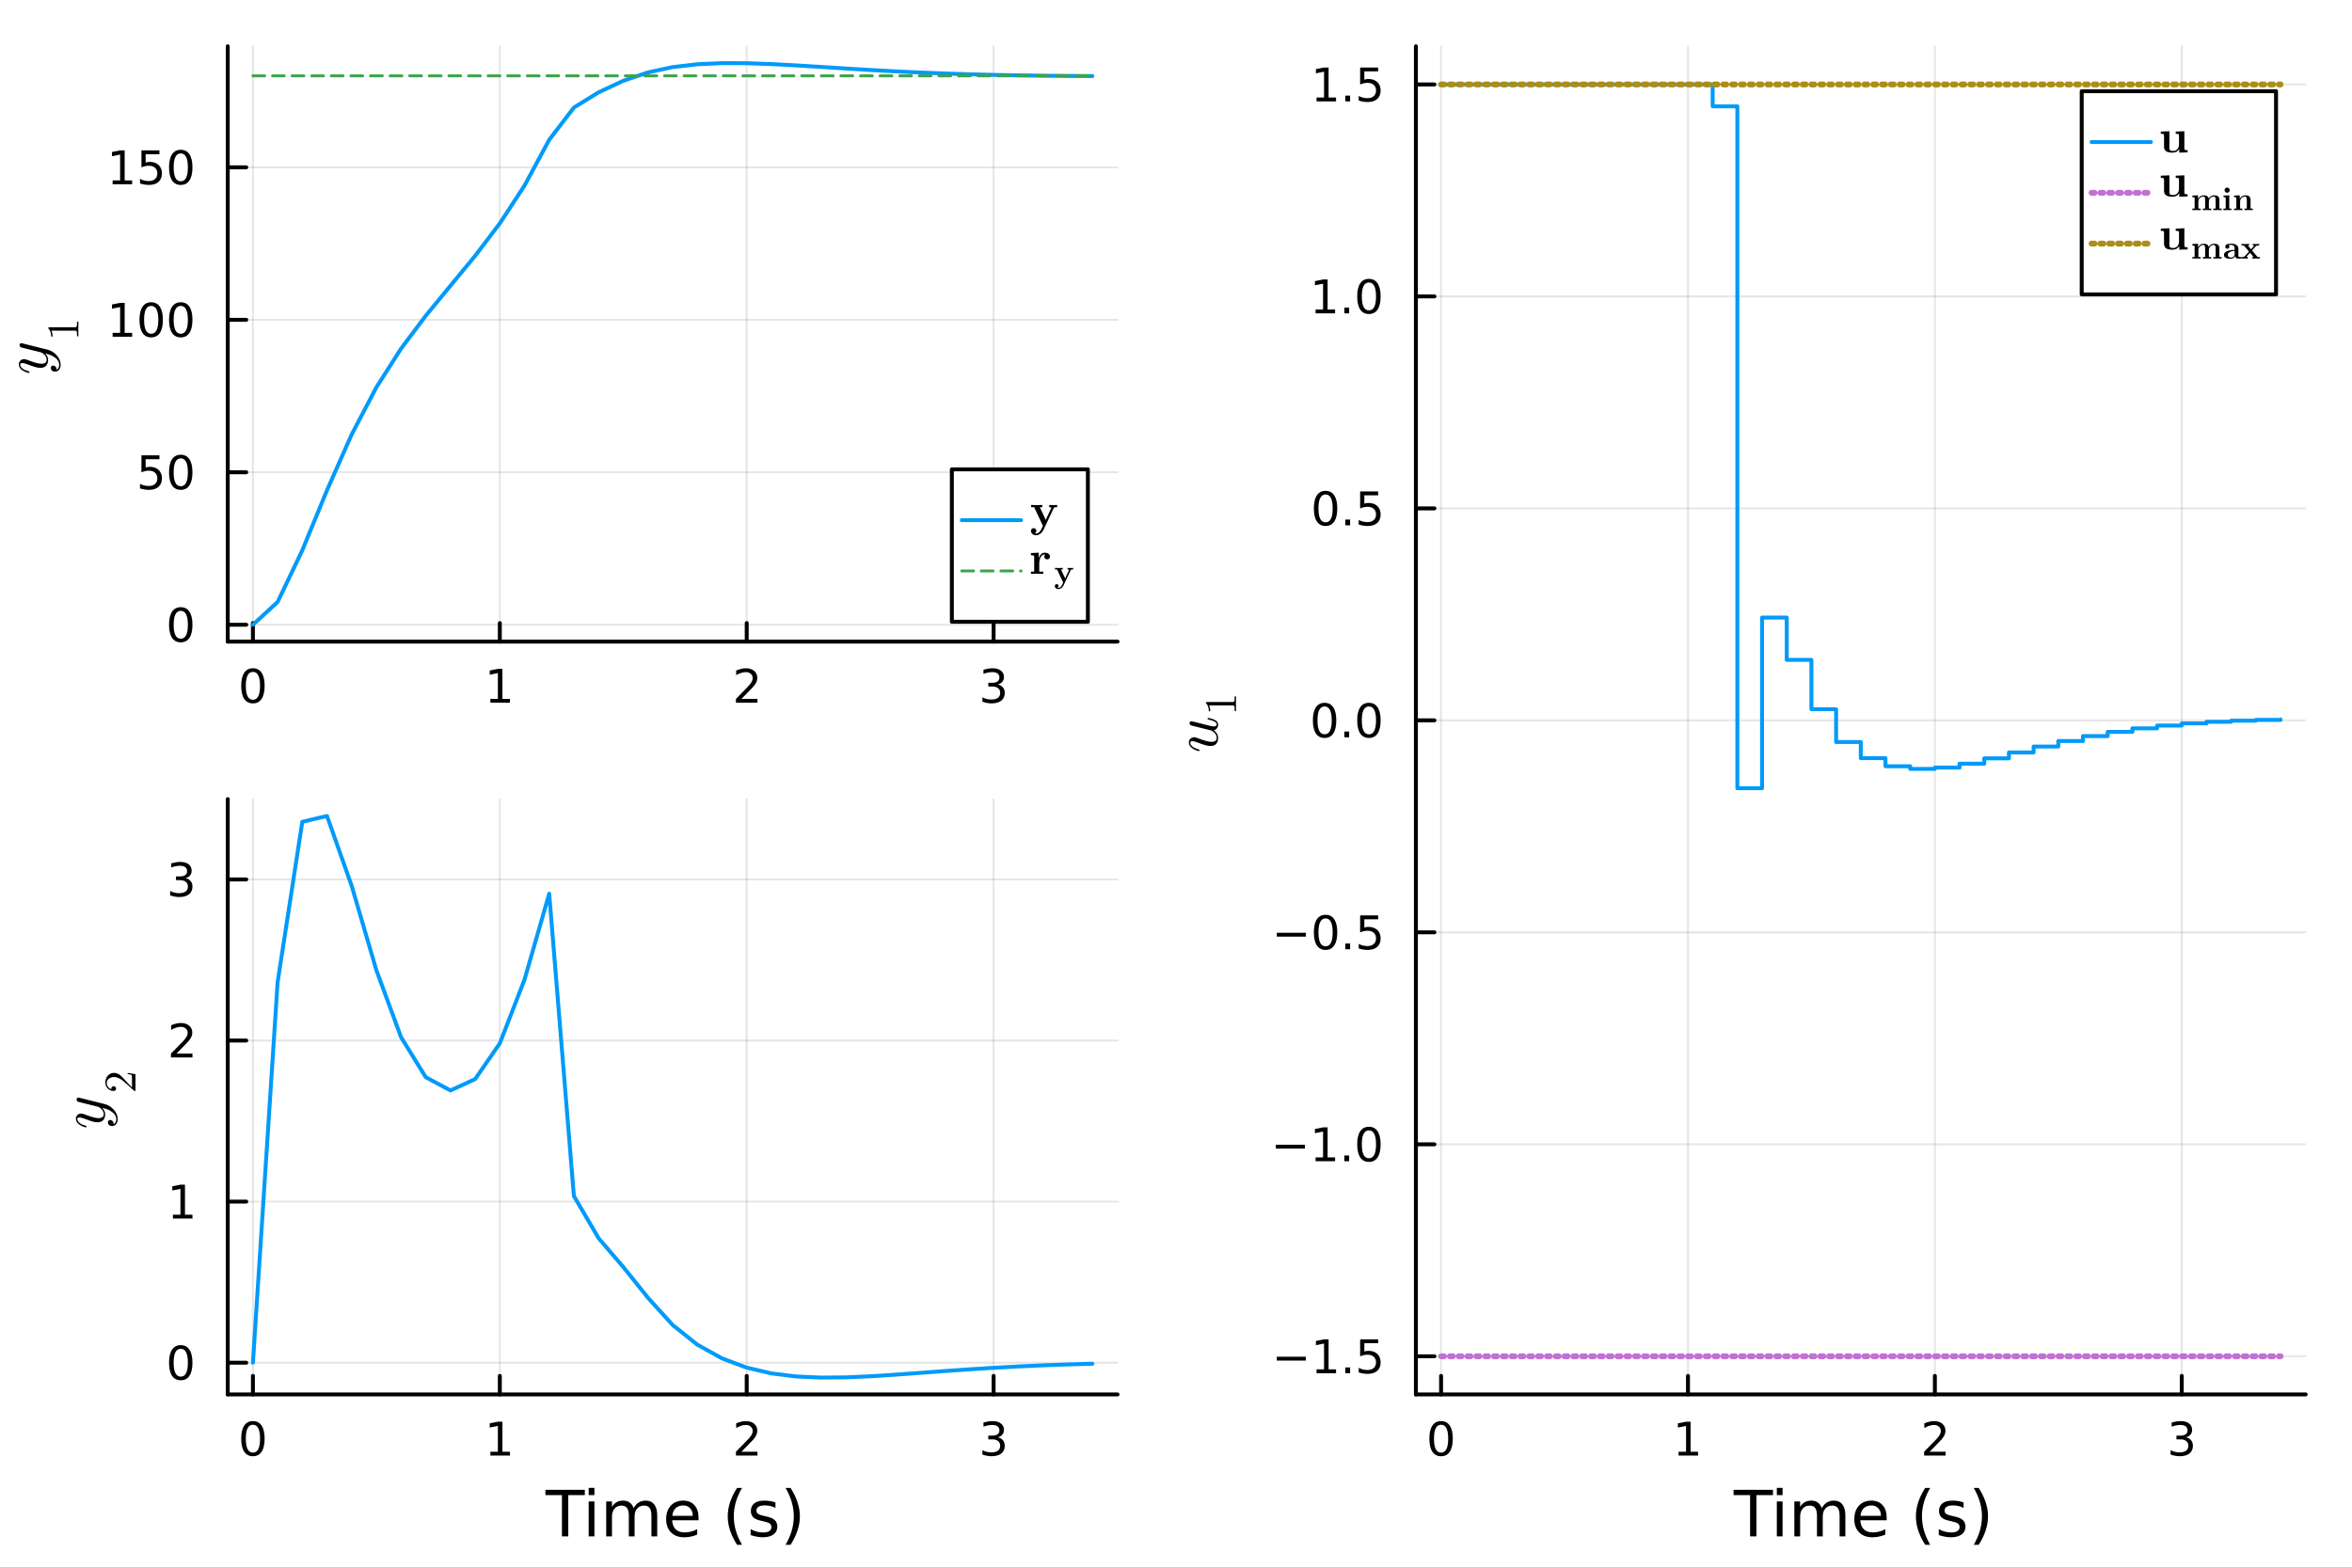 <?xml version="1.0" encoding="utf-8"?>
<svg xmlns="http://www.w3.org/2000/svg" xmlns:xlink="http://www.w3.org/1999/xlink" width="600" height="400" viewBox="0 0 2400 1600">
<rect x="0" y="0" width="2400" height="1600" fill="#333333" stroke="none"/>
<defs>
  <clipPath id="clip580">
    <rect x="0" y="0" width="2400" height="1600"/>
  </clipPath>
</defs>
<path clip-path="url(#clip580)" d="M0 1600 L2400 1600 L2400 0 L0 0  Z" fill="#ffffff" fill-rule="evenodd" fill-opacity="1"/>
<defs>
  <clipPath id="clip581">
    <rect x="480" y="0" width="1681" height="1600"/>
  </clipPath>
</defs>
<path clip-path="url(#clip580)" d="M232.389 654.814 L1140.35 654.814 L1140.35 47.244 L232.389 47.244  Z" fill="#ffffff" fill-rule="evenodd" fill-opacity="1"/>
<defs>
  <clipPath id="clip582">
    <rect x="232" y="47" width="909" height="609"/>
  </clipPath>
</defs>
<polyline clip-path="url(#clip582)" style="stroke:#000000; stroke-linecap:round; stroke-linejoin:round; stroke-width:2; stroke-opacity:0.1; fill:none" points="258.086,654.814 258.086,47.244 "/>
<polyline clip-path="url(#clip582)" style="stroke:#000000; stroke-linecap:round; stroke-linejoin:round; stroke-width:2; stroke-opacity:0.1; fill:none" points="510.017,654.814 510.017,47.244 "/>
<polyline clip-path="url(#clip582)" style="stroke:#000000; stroke-linecap:round; stroke-linejoin:round; stroke-width:2; stroke-opacity:0.1; fill:none" points="761.948,654.814 761.948,47.244 "/>
<polyline clip-path="url(#clip582)" style="stroke:#000000; stroke-linecap:round; stroke-linejoin:round; stroke-width:2; stroke-opacity:0.1; fill:none" points="1013.88,654.814 1013.88,47.244 "/>
<polyline clip-path="url(#clip580)" style="stroke:#000000; stroke-linecap:round; stroke-linejoin:round; stroke-width:4; stroke-opacity:1; fill:none" points="232.389,654.814 1140.35,654.814 "/>
<polyline clip-path="url(#clip580)" style="stroke:#000000; stroke-linecap:round; stroke-linejoin:round; stroke-width:4; stroke-opacity:1; fill:none" points="258.086,654.814 258.086,635.916 "/>
<polyline clip-path="url(#clip580)" style="stroke:#000000; stroke-linecap:round; stroke-linejoin:round; stroke-width:4; stroke-opacity:1; fill:none" points="510.017,654.814 510.017,635.916 "/>
<polyline clip-path="url(#clip580)" style="stroke:#000000; stroke-linecap:round; stroke-linejoin:round; stroke-width:4; stroke-opacity:1; fill:none" points="761.948,654.814 761.948,635.916 "/>
<polyline clip-path="url(#clip580)" style="stroke:#000000; stroke-linecap:round; stroke-linejoin:round; stroke-width:4; stroke-opacity:1; fill:none" points="1013.88,654.814 1013.88,635.916 "/>
<path clip-path="url(#clip580)" d="M258.086 685.733 Q254.475 685.733 252.647 689.297 Q250.841 692.839 250.841 699.969 Q250.841 707.075 252.647 710.64 Q254.475 714.181 258.086 714.181 Q261.721 714.181 263.526 710.64 Q265.355 707.075 265.355 699.969 Q265.355 692.839 263.526 689.297 Q261.721 685.733 258.086 685.733 M258.086 682.029 Q263.896 682.029 266.952 686.635 Q270.031 691.219 270.031 699.969 Q270.031 708.695 266.952 713.302 Q263.896 717.885 258.086 717.885 Q252.276 717.885 249.197 713.302 Q246.142 708.695 246.142 699.969 Q246.142 691.219 249.197 686.635 Q252.276 682.029 258.086 682.029 Z" fill="#000000" fill-rule="nonzero" fill-opacity="1" /><path clip-path="url(#clip580)" d="M500.399 713.279 L508.038 713.279 L508.038 686.913 L499.728 688.58 L499.728 684.321 L507.992 682.654 L512.668 682.654 L512.668 713.279 L520.307 713.279 L520.307 717.214 L500.399 717.214 L500.399 713.279 Z" fill="#000000" fill-rule="nonzero" fill-opacity="1" /><path clip-path="url(#clip580)" d="M756.601 713.279 L772.92 713.279 L772.92 717.214 L750.976 717.214 L750.976 713.279 Q753.638 710.524 758.221 705.894 Q762.828 701.242 764.008 699.899 Q766.254 697.376 767.133 695.64 Q768.036 693.881 768.036 692.191 Q768.036 689.436 766.092 687.7 Q764.17 685.964 761.069 685.964 Q758.87 685.964 756.416 686.728 Q753.985 687.492 751.208 689.043 L751.208 684.321 Q754.032 683.186 756.485 682.608 Q758.939 682.029 760.976 682.029 Q766.346 682.029 769.541 684.714 Q772.735 687.399 772.735 691.89 Q772.735 694.02 771.925 695.941 Q771.138 697.839 769.032 700.432 Q768.453 701.103 765.351 704.32 Q762.249 707.515 756.601 713.279 Z" fill="#000000" fill-rule="nonzero" fill-opacity="1" /><path clip-path="url(#clip580)" d="M1018.13 698.58 Q1021.48 699.297 1023.36 701.566 Q1025.26 703.834 1025.26 707.168 Q1025.26 712.283 1021.74 715.084 Q1018.22 717.885 1011.74 717.885 Q1009.56 717.885 1007.25 717.445 Q1004.96 717.029 1002.5 716.172 L1002.5 711.658 Q1004.45 712.793 1006.76 713.371 Q1009.08 713.95 1011.6 713.95 Q1016 713.95 1018.29 712.214 Q1020.6 710.478 1020.6 707.168 Q1020.6 704.112 1018.45 702.399 Q1016.32 700.663 1012.5 700.663 L1008.47 700.663 L1008.47 696.82 L1012.69 696.82 Q1016.14 696.82 1017.96 695.455 Q1019.79 694.066 1019.79 691.473 Q1019.79 688.811 1017.9 687.399 Q1016.02 685.964 1012.5 685.964 Q1010.58 685.964 1008.38 686.381 Q1006.18 686.797 1003.54 687.677 L1003.54 683.51 Q1006.21 682.77 1008.52 682.399 Q1010.86 682.029 1012.92 682.029 Q1018.24 682.029 1021.34 684.459 Q1024.45 686.867 1024.45 690.987 Q1024.45 693.858 1022.8 695.848 Q1021.16 697.816 1018.13 698.58 Z" fill="#000000" fill-rule="nonzero" fill-opacity="1" /><polyline clip-path="url(#clip582)" style="stroke:#000000; stroke-linecap:round; stroke-linejoin:round; stroke-width:2; stroke-opacity:0.1; fill:none" points="232.389,637.618 1140.35,637.618 "/>
<polyline clip-path="url(#clip582)" style="stroke:#000000; stroke-linecap:round; stroke-linejoin:round; stroke-width:2; stroke-opacity:0.1; fill:none" points="232.389,482.007 1140.35,482.007 "/>
<polyline clip-path="url(#clip582)" style="stroke:#000000; stroke-linecap:round; stroke-linejoin:round; stroke-width:2; stroke-opacity:0.1; fill:none" points="232.389,326.395 1140.35,326.395 "/>
<polyline clip-path="url(#clip582)" style="stroke:#000000; stroke-linecap:round; stroke-linejoin:round; stroke-width:2; stroke-opacity:0.1; fill:none" points="232.389,170.783 1140.35,170.783 "/>
<polyline clip-path="url(#clip580)" style="stroke:#000000; stroke-linecap:round; stroke-linejoin:round; stroke-width:4; stroke-opacity:1; fill:none" points="232.389,654.814 232.389,47.244 "/>
<polyline clip-path="url(#clip580)" style="stroke:#000000; stroke-linecap:round; stroke-linejoin:round; stroke-width:4; stroke-opacity:1; fill:none" points="232.389,637.618 251.287,637.618 "/>
<polyline clip-path="url(#clip580)" style="stroke:#000000; stroke-linecap:round; stroke-linejoin:round; stroke-width:4; stroke-opacity:1; fill:none" points="232.389,482.007 251.287,482.007 "/>
<polyline clip-path="url(#clip580)" style="stroke:#000000; stroke-linecap:round; stroke-linejoin:round; stroke-width:4; stroke-opacity:1; fill:none" points="232.389,326.395 251.287,326.395 "/>
<polyline clip-path="url(#clip580)" style="stroke:#000000; stroke-linecap:round; stroke-linejoin:round; stroke-width:4; stroke-opacity:1; fill:none" points="232.389,170.783 251.287,170.783 "/>
<path clip-path="url(#clip580)" d="M184.445 623.417 Q180.834 623.417 179.005 626.982 Q177.2 630.524 177.2 637.653 Q177.2 644.76 179.005 648.324 Q180.834 651.866 184.445 651.866 Q188.079 651.866 189.885 648.324 Q191.713 644.76 191.713 637.653 Q191.713 630.524 189.885 626.982 Q188.079 623.417 184.445 623.417 M184.445 619.713 Q190.255 619.713 193.311 624.32 Q196.389 628.903 196.389 637.653 Q196.389 646.38 193.311 650.986 Q190.255 655.57 184.445 655.57 Q178.635 655.57 175.556 650.986 Q172.501 646.38 172.501 637.653 Q172.501 628.903 175.556 624.32 Q178.635 619.713 184.445 619.713 Z" fill="#000000" fill-rule="nonzero" fill-opacity="1" /><path clip-path="url(#clip580)" d="M144.329 464.727 L162.686 464.727 L162.686 468.662 L148.612 468.662 L148.612 477.134 Q149.63 476.787 150.649 476.625 Q151.667 476.439 152.686 476.439 Q158.473 476.439 161.852 479.611 Q165.232 482.782 165.232 488.199 Q165.232 493.777 161.76 496.879 Q158.288 499.958 151.968 499.958 Q149.792 499.958 147.524 499.587 Q145.279 499.217 142.871 498.476 L142.871 493.777 Q144.954 494.912 147.177 495.467 Q149.399 496.023 151.876 496.023 Q155.88 496.023 158.218 493.916 Q160.556 491.81 160.556 488.199 Q160.556 484.588 158.218 482.481 Q155.88 480.375 151.876 480.375 Q150.001 480.375 148.126 480.791 Q146.274 481.208 144.329 482.088 L144.329 464.727 Z" fill="#000000" fill-rule="nonzero" fill-opacity="1" /><path clip-path="url(#clip580)" d="M184.445 467.805 Q180.834 467.805 179.005 471.37 Q177.2 474.912 177.2 482.041 Q177.2 489.148 179.005 492.712 Q180.834 496.254 184.445 496.254 Q188.079 496.254 189.885 492.712 Q191.713 489.148 191.713 482.041 Q191.713 474.912 189.885 471.37 Q188.079 467.805 184.445 467.805 M184.445 464.102 Q190.255 464.102 193.311 468.708 Q196.389 473.291 196.389 482.041 Q196.389 490.768 193.311 495.375 Q190.255 499.958 184.445 499.958 Q178.635 499.958 175.556 495.375 Q172.501 490.768 172.501 482.041 Q172.501 473.291 175.556 468.708 Q178.635 464.102 184.445 464.102 Z" fill="#000000" fill-rule="nonzero" fill-opacity="1" /><path clip-path="url(#clip580)" d="M114.931 339.739 L122.57 339.739 L122.57 313.374 L114.26 315.04 L114.26 310.781 L122.524 309.115 L127.2 309.115 L127.2 339.739 L134.839 339.739 L134.839 343.675 L114.931 343.675 L114.931 339.739 Z" fill="#000000" fill-rule="nonzero" fill-opacity="1" /><path clip-path="url(#clip580)" d="M154.283 312.193 Q150.672 312.193 148.843 315.758 Q147.038 319.3 147.038 326.429 Q147.038 333.536 148.843 337.101 Q150.672 340.642 154.283 340.642 Q157.917 340.642 159.723 337.101 Q161.552 333.536 161.552 326.429 Q161.552 319.3 159.723 315.758 Q157.917 312.193 154.283 312.193 M154.283 308.49 Q160.093 308.49 163.149 313.096 Q166.227 317.679 166.227 326.429 Q166.227 335.156 163.149 339.763 Q160.093 344.346 154.283 344.346 Q148.473 344.346 145.394 339.763 Q142.339 335.156 142.339 326.429 Q142.339 317.679 145.394 313.096 Q148.473 308.49 154.283 308.49 Z" fill="#000000" fill-rule="nonzero" fill-opacity="1" /><path clip-path="url(#clip580)" d="M184.445 312.193 Q180.834 312.193 179.005 315.758 Q177.2 319.3 177.2 326.429 Q177.2 333.536 179.005 337.101 Q180.834 340.642 184.445 340.642 Q188.079 340.642 189.885 337.101 Q191.713 333.536 191.713 326.429 Q191.713 319.3 189.885 315.758 Q188.079 312.193 184.445 312.193 M184.445 308.49 Q190.255 308.49 193.311 313.096 Q196.389 317.679 196.389 326.429 Q196.389 335.156 193.311 339.763 Q190.255 344.346 184.445 344.346 Q178.635 344.346 175.556 339.763 Q172.501 335.156 172.501 326.429 Q172.501 317.679 175.556 313.096 Q178.635 308.49 184.445 308.49 Z" fill="#000000" fill-rule="nonzero" fill-opacity="1" /><path clip-path="url(#clip580)" d="M114.931 184.127 L122.57 184.127 L122.57 157.762 L114.26 159.429 L114.26 155.169 L122.524 153.503 L127.2 153.503 L127.2 184.127 L134.839 184.127 L134.839 188.063 L114.931 188.063 L114.931 184.127 Z" fill="#000000" fill-rule="nonzero" fill-opacity="1" /><path clip-path="url(#clip580)" d="M144.329 153.503 L162.686 153.503 L162.686 157.438 L148.612 157.438 L148.612 165.91 Q149.63 165.563 150.649 165.401 Q151.667 165.216 152.686 165.216 Q158.473 165.216 161.852 168.387 Q165.232 171.558 165.232 176.975 Q165.232 182.553 161.76 185.655 Q158.288 188.734 151.968 188.734 Q149.792 188.734 147.524 188.364 Q145.279 187.993 142.871 187.252 L142.871 182.553 Q144.954 183.688 147.177 184.243 Q149.399 184.799 151.876 184.799 Q155.88 184.799 158.218 182.692 Q160.556 180.586 160.556 176.975 Q160.556 173.364 158.218 171.257 Q155.88 169.151 151.876 169.151 Q150.001 169.151 148.126 169.567 Q146.274 169.984 144.329 170.864 L144.329 153.503 Z" fill="#000000" fill-rule="nonzero" fill-opacity="1" /><path clip-path="url(#clip580)" d="M184.445 156.581 Q180.834 156.581 179.005 160.146 Q177.2 163.688 177.2 170.817 Q177.2 177.924 179.005 181.489 Q180.834 185.03 184.445 185.03 Q188.079 185.03 189.885 181.489 Q191.713 177.924 191.713 170.817 Q191.713 163.688 189.885 160.146 Q188.079 156.581 184.445 156.581 M184.445 152.878 Q190.255 152.878 193.311 157.484 Q196.389 162.067 196.389 170.817 Q196.389 179.544 193.311 184.151 Q190.255 188.734 184.445 188.734 Q178.635 188.734 175.556 184.151 Q172.501 179.544 172.501 170.817 Q172.501 162.067 175.556 157.484 Q178.635 152.878 184.445 152.878 Z" fill="#000000" fill-rule="nonzero" fill-opacity="1" /><path clip-path="url(#clip580)" d="M21.718 350.252 Q22.169 350.252 23.232 350.541 L48.416 356.854 Q54.02 358.239 57.949 362.747 Q61.879 367.224 61.879 372.313 Q61.879 375.372 60.236 377.337 Q58.626 379.301 56.146 379.301 Q53.956 379.301 52.893 378.142 Q51.862 376.982 51.862 375.598 Q51.862 375.147 51.991 374.664 Q52.12 374.181 52.668 373.665 Q53.215 373.15 54.149 373.15 Q55.663 373.15 56.854 374.47 Q57.402 375.115 57.531 375.726 Q57.66 376.306 57.66 377.305 Q58.561 376.918 59.173 376.21 Q59.785 375.501 60.011 374.696 Q60.268 373.891 60.333 373.375 Q60.429 372.828 60.429 372.313 Q60.429 368.19 56.275 365.034 Q55.019 364.1 53.763 363.424 Q52.539 362.715 51.025 362.2 Q49.544 361.685 48.739 361.459 Q47.933 361.202 46.098 360.751 Q49.093 363.746 49.093 367.417 Q49.093 368.963 48.674 370.348 Q48.255 371.701 47.386 372.892 Q46.484 374.084 44.906 374.792 Q43.328 375.469 41.235 375.469 Q39.012 375.469 35.985 374.599 Q32.958 373.73 27.386 371.636 Q24.262 370.509 22.748 370.509 Q22.008 370.509 21.557 370.67 Q21.074 370.831 20.913 371.153 Q20.719 371.475 20.687 371.669 Q20.655 371.83 20.655 372.152 Q20.655 374.052 22.587 375.823 Q24.52 377.594 28.835 378.818 Q29.64 379.076 29.834 379.237 Q30.027 379.398 30.027 379.881 Q29.995 380.686 29.351 380.686 Q29.093 380.686 28.095 380.396 Q27.064 380.106 25.55 379.43 Q24.004 378.722 22.62 377.755 Q21.203 376.789 20.204 375.276 Q19.206 373.73 19.206 371.958 Q19.206 369.543 20.784 368.061 Q22.33 366.548 24.616 366.548 Q25.55 366.548 26.388 366.805 Q27.193 367.031 29.351 367.868 Q38.046 371.25 42.297 371.25 Q43.328 371.25 44.197 371.089 Q45.035 370.896 45.872 370.477 Q46.677 370.058 47.16 369.221 Q47.611 368.351 47.611 367.16 Q47.611 365.646 46.903 364.229 Q46.162 362.78 45.164 361.878 Q44.165 360.944 43.328 360.396 Q42.458 359.817 42.008 359.688 L30.156 356.725 L24.874 355.405 Q22.008 354.793 21.299 354.503 Q20.623 354.116 20.269 353.44 Q19.914 352.764 19.914 352.184 Q19.914 351.379 20.397 350.831 Q20.881 350.252 21.718 350.252 Z" fill="#000000" fill-rule="nonzero" fill-opacity="1" /><path clip-path="url(#clip580)" d="M53.665 343.506 L52.222 343.506 Q52.222 337.96 49.269 335.097 Q49.269 334.308 49.449 334.172 Q49.63 334.037 50.464 334.037 L76.367 334.037 Q77.742 334.037 78.171 333.361 Q78.599 332.684 78.599 329.731 L78.599 328.266 L80.019 328.266 Q79.884 329.889 79.884 335.75 Q79.884 341.612 80.019 343.212 L78.599 343.212 L78.599 341.747 Q78.599 338.839 78.193 338.14 Q77.765 337.441 76.367 337.441 L52.448 337.441 Q53.665 339.853 53.665 343.506 Z" fill="#000000" fill-rule="nonzero" fill-opacity="1" /><polyline clip-path="url(#clip582)" style="stroke:#009af9; stroke-linecap:round; stroke-linejoin:round; stroke-width:4; stroke-opacity:1; fill:none" points="258.086,637.618 283.279,614.388 308.473,561.649 333.666,500.401 358.859,443.376 384.052,395.319 409.245,355.815 434.438,322.265 459.631,291.644 484.824,261.113 510.017,227.988 535.21,189.412 560.403,142.709 585.597,109.793 610.79,94.236 635.983,82.457 661.176,73.914 686.369,68.495 711.562,65.578 736.755,64.439 761.948,64.522 787.141,65.399 812.334,66.74 837.528,68.298 862.721,69.899 887.914,71.425 913.107,72.805 938.3,74.001 963.493,75 988.686,75.808 1013.88,76.438 1039.07,76.912 1064.27,77.253 1089.46,77.487 1114.65,77.635 "/>
<polyline clip-path="url(#clip582)" style="stroke:#3da44d; stroke-linecap:round; stroke-linejoin:round; stroke-width:3; stroke-opacity:1; fill:none" stroke-dasharray="12, 8" points="258.086,77.415 283.279,77.415 308.473,77.415 333.666,77.415 358.859,77.415 384.052,77.415 409.245,77.415 434.438,77.415 459.631,77.415 484.824,77.415 510.017,77.415 535.21,77.415 560.403,77.415 585.597,77.415 610.79,77.415 635.983,77.415 661.176,77.415 686.369,77.415 711.562,77.415 736.755,77.415 761.948,77.415 787.141,77.415 812.334,77.415 837.528,77.415 862.721,77.415 887.914,77.415 913.107,77.415 938.3,77.415 963.493,77.415 988.686,77.415 1013.88,77.415 1039.07,77.415 1064.27,77.415 1089.46,77.415 1114.65,77.415 "/>
<path clip-path="url(#clip580)" d="M971.279 634.562 L1110.08 634.562 L1110.08 479.042 L971.279 479.042  Z" fill="#ffffff" fill-rule="evenodd" fill-opacity="1"/>
<polyline clip-path="url(#clip580)" style="stroke:#000000; stroke-linecap:round; stroke-linejoin:round; stroke-width:4; stroke-opacity:1; fill:none" points="971.279,634.562 1110.08,634.562 1110.08,479.042 971.279,479.042 971.279,634.562 "/>
<polyline clip-path="url(#clip580)" style="stroke:#009af9; stroke-linecap:round; stroke-linejoin:round; stroke-width:4; stroke-opacity:1; fill:none" points="981.367,530.882 1041.9,530.882 "/>
<path clip-path="url(#clip580)" d="M1078.76 517.62 Q1077.28 517.62 1076.53 517.761 Q1075.78 517.878 1075.6 518.042 Q1075.41 518.206 1075.2 518.628 L1064.89 540.551 Q1063.79 542.893 1061.73 544.58 Q1059.69 546.266 1057.12 546.266 Q1054.96 546.266 1053.46 544.954 Q1051.99 543.666 1051.99 541.839 Q1051.99 540.527 1052.81 539.778 Q1053.63 539.052 1054.73 539.052 Q1055.94 539.052 1056.72 539.825 Q1057.51 540.598 1057.51 541.792 Q1057.51 542.565 1057.19 543.151 Q1056.86 543.76 1056.55 543.971 Q1056.27 544.205 1055.97 544.345 Q1056.46 544.533 1057.12 544.533 Q1058.1 544.533 1058.94 544.135 Q1059.81 543.76 1060.37 543.244 Q1060.96 542.753 1061.54 541.863 Q1062.13 540.996 1062.41 540.434 Q1062.69 539.895 1063.11 538.958 L1064.21 536.663 L1055.24 517.62 L1052.17 517.62 L1052.17 515.372 L1057.65 515.512 L1063.6 515.372 L1063.6 517.62 L1061 517.62 L1067.09 530.573 L1072.62 518.768 L1072.86 518.206 Q1072.86 517.948 1072.29 517.808 Q1071.73 517.644 1071.17 517.644 L1070.61 517.62 L1070.61 515.372 L1074.96 515.512 Q1077.02 515.512 1078.76 515.372 L1078.76 517.62 Z" fill="#000000" fill-rule="nonzero" fill-opacity="1" /><polyline clip-path="url(#clip580)" style="stroke:#3da44d; stroke-linecap:round; stroke-linejoin:round; stroke-width:3; stroke-opacity:1; fill:none" stroke-dasharray="12, 8" points="981.367,582.722 1041.9,582.722 "/>
<path clip-path="url(#clip580)" d="M1071.4 567.999 Q1071.4 569.358 1070.51 570.154 Q1069.62 570.927 1068.48 570.927 Q1067.33 570.927 1066.44 570.154 Q1065.55 569.381 1065.55 567.999 Q1065.55 567.39 1065.76 566.852 Q1065.99 566.29 1066.23 566.032 L1066.46 565.798 Q1065.08 565.798 1064 566.454 Q1062.92 567.086 1062.27 568.07 Q1061.61 569.053 1061.19 570.342 Q1060.77 571.607 1060.61 572.754 Q1060.46 573.902 1060.46 575.003 L1060.46 583.411 L1064.63 583.411 L1064.63 585.66 Q1062.9 585.519 1058.03 585.519 L1051.99 585.66 L1051.99 583.411 L1055.29 583.411 L1055.29 568.585 Q1055.29 567.227 1054.8 566.969 Q1054.3 566.711 1051.99 566.711 L1051.99 564.463 L1059.95 564.064 L1059.95 569.498 Q1061.94 564.064 1066.32 564.064 Q1068.33 564.064 1069.86 565.142 Q1071.4 566.196 1071.4 567.999 Z" fill="#000000" fill-rule="nonzero" fill-opacity="1" /><path clip-path="url(#clip580)" d="M1095.07 581.183 Q1094.03 581.183 1093.51 581.281 Q1092.98 581.363 1092.85 581.478 Q1092.72 581.593 1092.57 581.888 L1085.36 597.234 Q1084.59 598.874 1083.15 600.055 Q1081.72 601.235 1079.92 601.235 Q1078.41 601.235 1077.36 600.317 Q1076.32 599.415 1076.32 598.136 Q1076.32 597.218 1076.9 596.693 Q1077.47 596.185 1078.24 596.185 Q1079.1 596.185 1079.64 596.726 Q1080.19 597.267 1080.19 598.103 Q1080.19 598.645 1079.96 599.054 Q1079.74 599.481 1079.52 599.628 Q1079.33 599.792 1079.11 599.891 Q1079.46 600.022 1079.92 600.022 Q1080.6 600.022 1081.19 599.743 Q1081.8 599.481 1082.19 599.12 Q1082.6 598.776 1083.01 598.153 Q1083.42 597.546 1083.62 597.152 Q1083.82 596.775 1084.11 596.12 L1084.88 594.513 L1078.6 581.183 L1076.46 581.183 L1076.46 579.609 L1080.29 579.707 L1084.46 579.609 L1084.46 581.183 L1082.64 581.183 L1086.9 590.25 L1090.77 581.986 L1090.93 581.593 Q1090.93 581.413 1090.54 581.314 Q1090.15 581.199 1089.75 581.199 L1089.36 581.183 L1089.36 579.609 L1092.41 579.707 Q1093.85 579.707 1095.07 579.609 L1095.07 581.183 Z" fill="#000000" fill-rule="nonzero" fill-opacity="1" /><path clip-path="url(#clip580)" d="M232.389 1423.18 L1140.35 1423.18 L1140.35 815.61 L232.389 815.61  Z" fill="#ffffff" fill-rule="evenodd" fill-opacity="1"/>
<defs>
  <clipPath id="clip583">
    <rect x="232" y="815" width="909" height="609"/>
  </clipPath>
</defs>
<polyline clip-path="url(#clip583)" style="stroke:#000000; stroke-linecap:round; stroke-linejoin:round; stroke-width:2; stroke-opacity:0.1; fill:none" points="258.086,1423.18 258.086,815.61 "/>
<polyline clip-path="url(#clip583)" style="stroke:#000000; stroke-linecap:round; stroke-linejoin:round; stroke-width:2; stroke-opacity:0.1; fill:none" points="510.017,1423.18 510.017,815.61 "/>
<polyline clip-path="url(#clip583)" style="stroke:#000000; stroke-linecap:round; stroke-linejoin:round; stroke-width:2; stroke-opacity:0.1; fill:none" points="761.948,1423.18 761.948,815.61 "/>
<polyline clip-path="url(#clip583)" style="stroke:#000000; stroke-linecap:round; stroke-linejoin:round; stroke-width:2; stroke-opacity:0.1; fill:none" points="1013.88,1423.18 1013.88,815.61 "/>
<polyline clip-path="url(#clip580)" style="stroke:#000000; stroke-linecap:round; stroke-linejoin:round; stroke-width:4; stroke-opacity:1; fill:none" points="232.389,1423.18 1140.35,1423.18 "/>
<polyline clip-path="url(#clip580)" style="stroke:#000000; stroke-linecap:round; stroke-linejoin:round; stroke-width:4; stroke-opacity:1; fill:none" points="258.086,1423.18 258.086,1404.28 "/>
<polyline clip-path="url(#clip580)" style="stroke:#000000; stroke-linecap:round; stroke-linejoin:round; stroke-width:4; stroke-opacity:1; fill:none" points="510.017,1423.18 510.017,1404.28 "/>
<polyline clip-path="url(#clip580)" style="stroke:#000000; stroke-linecap:round; stroke-linejoin:round; stroke-width:4; stroke-opacity:1; fill:none" points="761.948,1423.18 761.948,1404.28 "/>
<polyline clip-path="url(#clip580)" style="stroke:#000000; stroke-linecap:round; stroke-linejoin:round; stroke-width:4; stroke-opacity:1; fill:none" points="1013.88,1423.18 1013.88,1404.28 "/>
<path clip-path="url(#clip580)" d="M258.086 1454.1 Q254.475 1454.1 252.647 1457.66 Q250.841 1461.2 250.841 1468.33 Q250.841 1475.44 252.647 1479.01 Q254.475 1482.55 258.086 1482.55 Q261.721 1482.55 263.526 1479.01 Q265.355 1475.44 265.355 1468.33 Q265.355 1461.2 263.526 1457.66 Q261.721 1454.1 258.086 1454.1 M258.086 1450.39 Q263.896 1450.39 266.952 1455 Q270.031 1459.58 270.031 1468.33 Q270.031 1477.06 266.952 1481.67 Q263.896 1486.25 258.086 1486.25 Q252.276 1486.25 249.197 1481.67 Q246.142 1477.06 246.142 1468.33 Q246.142 1459.58 249.197 1455 Q252.276 1450.39 258.086 1450.39 Z" fill="#000000" fill-rule="nonzero" fill-opacity="1" /><path clip-path="url(#clip580)" d="M500.399 1481.64 L508.038 1481.64 L508.038 1455.28 L499.728 1456.95 L499.728 1452.69 L507.992 1451.02 L512.668 1451.02 L512.668 1481.64 L520.307 1481.64 L520.307 1485.58 L500.399 1485.58 L500.399 1481.64 Z" fill="#000000" fill-rule="nonzero" fill-opacity="1" /><path clip-path="url(#clip580)" d="M756.601 1481.64 L772.92 1481.64 L772.92 1485.58 L750.976 1485.58 L750.976 1481.64 Q753.638 1478.89 758.221 1474.26 Q762.828 1469.61 764.008 1468.27 Q766.254 1465.74 767.133 1464.01 Q768.036 1462.25 768.036 1460.56 Q768.036 1457.8 766.092 1456.07 Q764.17 1454.33 761.069 1454.33 Q758.87 1454.33 756.416 1455.09 Q753.985 1455.86 751.208 1457.41 L751.208 1452.69 Q754.032 1451.55 756.485 1450.97 Q758.939 1450.39 760.976 1450.39 Q766.346 1450.39 769.541 1453.08 Q772.735 1455.77 772.735 1460.26 Q772.735 1462.39 771.925 1464.31 Q771.138 1466.2 769.032 1468.8 Q768.453 1469.47 765.351 1472.69 Q762.249 1475.88 756.601 1481.64 Z" fill="#000000" fill-rule="nonzero" fill-opacity="1" /><path clip-path="url(#clip580)" d="M1018.13 1466.95 Q1021.48 1467.66 1023.36 1469.93 Q1025.26 1472.2 1025.26 1475.53 Q1025.26 1480.65 1021.74 1483.45 Q1018.22 1486.25 1011.74 1486.25 Q1009.56 1486.25 1007.25 1485.81 Q1004.96 1485.39 1002.5 1484.54 L1002.5 1480.02 Q1004.45 1481.16 1006.76 1481.74 Q1009.08 1482.32 1011.6 1482.32 Q1016 1482.32 1018.29 1480.58 Q1020.6 1478.84 1020.6 1475.53 Q1020.6 1472.48 1018.45 1470.77 Q1016.32 1469.03 1012.5 1469.03 L1008.47 1469.03 L1008.47 1465.19 L1012.69 1465.19 Q1016.14 1465.19 1017.96 1463.82 Q1019.79 1462.43 1019.79 1459.84 Q1019.79 1457.18 1017.9 1455.77 Q1016.02 1454.33 1012.5 1454.33 Q1010.58 1454.33 1008.38 1454.75 Q1006.18 1455.16 1003.54 1456.04 L1003.54 1451.88 Q1006.21 1451.14 1008.52 1450.77 Q1010.86 1450.39 1012.92 1450.39 Q1018.24 1450.39 1021.34 1452.83 Q1024.45 1455.23 1024.45 1459.35 Q1024.45 1462.22 1022.8 1464.21 Q1021.16 1466.18 1018.13 1466.95 Z" fill="#000000" fill-rule="nonzero" fill-opacity="1" /><path clip-path="url(#clip580)" d="M556.54 1520.52 L596.74 1520.52 L596.74 1525.93 L579.871 1525.93 L579.871 1568.04 L573.409 1568.04 L573.409 1525.93 L556.54 1525.93 L556.54 1520.52 Z" fill="#000000" fill-rule="nonzero" fill-opacity="1" /><path clip-path="url(#clip580)" d="M600.687 1532.4 L606.543 1532.4 L606.543 1568.04 L600.687 1568.04 L600.687 1532.4 M600.687 1518.52 L606.543 1518.52 L606.543 1525.93 L600.687 1525.93 L600.687 1518.52 Z" fill="#000000" fill-rule="nonzero" fill-opacity="1" /><path clip-path="url(#clip580)" d="M646.551 1539.24 Q648.748 1535.29 651.803 1533.41 Q654.859 1531.54 658.996 1531.54 Q664.566 1531.54 667.59 1535.45 Q670.614 1539.33 670.614 1546.53 L670.614 1568.04 L664.726 1568.04 L664.726 1546.72 Q664.726 1541.59 662.911 1539.11 Q661.097 1536.63 657.373 1536.63 Q652.822 1536.63 650.18 1539.65 Q647.538 1542.68 647.538 1547.9 L647.538 1568.04 L641.65 1568.04 L641.65 1546.72 Q641.65 1541.56 639.836 1539.11 Q638.021 1536.63 634.234 1536.63 Q629.746 1536.63 627.104 1539.68 Q624.462 1542.71 624.462 1547.9 L624.462 1568.04 L618.574 1568.04 L618.574 1532.4 L624.462 1532.4 L624.462 1537.93 Q626.468 1534.66 629.269 1533.1 Q632.069 1531.54 635.921 1531.54 Q639.804 1531.54 642.509 1533.51 Q645.246 1535.48 646.551 1539.24 Z" fill="#000000" fill-rule="nonzero" fill-opacity="1" /><path clip-path="url(#clip580)" d="M712.787 1548.76 L712.787 1551.62 L685.86 1551.62 Q686.242 1557.67 689.488 1560.85 Q692.766 1564 698.591 1564 Q701.965 1564 705.116 1563.17 Q708.299 1562.35 711.418 1560.69 L711.418 1566.23 Q708.267 1567.57 704.957 1568.27 Q701.647 1568.97 698.241 1568.97 Q689.711 1568.97 684.714 1564 Q679.749 1559.04 679.749 1550.57 Q679.749 1541.82 684.459 1536.69 Q689.202 1531.54 697.222 1531.54 Q704.416 1531.54 708.585 1536.18 Q712.787 1540.8 712.787 1548.76 M706.93 1547.04 Q706.867 1542.23 704.225 1539.37 Q701.615 1536.5 697.286 1536.5 Q692.385 1536.5 689.424 1539.27 Q686.496 1542.04 686.051 1547.07 L706.93 1547.04 Z" fill="#000000" fill-rule="nonzero" fill-opacity="1" /><path clip-path="url(#clip580)" d="M757.187 1518.58 Q752.922 1525.9 750.854 1533.06 Q748.785 1540.23 748.785 1547.58 Q748.785 1554.93 750.854 1562.16 Q752.954 1569.35 757.187 1576.64 L752.095 1576.64 Q747.321 1569.16 744.933 1561.93 Q742.578 1554.71 742.578 1547.58 Q742.578 1540.48 744.933 1533.29 Q747.289 1526.09 752.095 1518.58 L757.187 1518.58 Z" fill="#000000" fill-rule="nonzero" fill-opacity="1" /><path clip-path="url(#clip580)" d="M791.276 1533.45 L791.276 1538.98 Q788.793 1537.71 786.12 1537.07 Q783.446 1536.44 780.581 1536.44 Q776.221 1536.44 774.025 1537.77 Q771.86 1539.11 771.86 1541.79 Q771.86 1543.82 773.42 1545 Q774.98 1546.15 779.69 1547.2 L781.695 1547.64 Q787.934 1548.98 790.544 1551.43 Q793.186 1553.85 793.186 1558.21 Q793.186 1563.17 789.239 1566.07 Q785.324 1568.97 778.449 1568.97 Q775.584 1568.97 772.465 1568.39 Q769.378 1567.85 765.94 1566.74 L765.94 1560.69 Q769.187 1562.38 772.338 1563.24 Q775.489 1564.07 778.576 1564.07 Q782.714 1564.07 784.942 1562.66 Q787.17 1561.23 787.17 1558.65 Q787.17 1556.27 785.547 1554.99 Q783.955 1553.72 778.513 1552.54 L776.476 1552.07 Q771.033 1550.92 768.614 1548.56 Q766.195 1546.18 766.195 1542.04 Q766.195 1537.01 769.76 1534.27 Q773.325 1531.54 779.881 1531.54 Q783.128 1531.54 785.992 1532.01 Q788.857 1532.49 791.276 1533.45 Z" fill="#000000" fill-rule="nonzero" fill-opacity="1" /><path clip-path="url(#clip580)" d="M801.588 1518.58 L806.681 1518.58 Q811.455 1526.09 813.81 1533.29 Q816.198 1540.48 816.198 1547.58 Q816.198 1554.71 813.81 1561.93 Q811.455 1569.16 806.681 1576.64 L801.588 1576.64 Q805.821 1569.35 807.89 1562.16 Q809.991 1554.93 809.991 1547.58 Q809.991 1540.23 807.89 1533.06 Q805.821 1525.9 801.588 1518.58 Z" fill="#000000" fill-rule="nonzero" fill-opacity="1" /><polyline clip-path="url(#clip583)" style="stroke:#000000; stroke-linecap:round; stroke-linejoin:round; stroke-width:2; stroke-opacity:0.1; fill:none" points="232.389,1390.78 1140.35,1390.78 "/>
<polyline clip-path="url(#clip583)" style="stroke:#000000; stroke-linecap:round; stroke-linejoin:round; stroke-width:2; stroke-opacity:0.1; fill:none" points="232.389,1226.38 1140.35,1226.38 "/>
<polyline clip-path="url(#clip583)" style="stroke:#000000; stroke-linecap:round; stroke-linejoin:round; stroke-width:2; stroke-opacity:0.1; fill:none" points="232.389,1061.98 1140.35,1061.98 "/>
<polyline clip-path="url(#clip583)" style="stroke:#000000; stroke-linecap:round; stroke-linejoin:round; stroke-width:2; stroke-opacity:0.1; fill:none" points="232.389,897.573 1140.35,897.573 "/>
<polyline clip-path="url(#clip580)" style="stroke:#000000; stroke-linecap:round; stroke-linejoin:round; stroke-width:4; stroke-opacity:1; fill:none" points="232.389,1423.18 232.389,815.61 "/>
<polyline clip-path="url(#clip580)" style="stroke:#000000; stroke-linecap:round; stroke-linejoin:round; stroke-width:4; stroke-opacity:1; fill:none" points="232.389,1390.78 251.287,1390.78 "/>
<polyline clip-path="url(#clip580)" style="stroke:#000000; stroke-linecap:round; stroke-linejoin:round; stroke-width:4; stroke-opacity:1; fill:none" points="232.389,1226.38 251.287,1226.38 "/>
<polyline clip-path="url(#clip580)" style="stroke:#000000; stroke-linecap:round; stroke-linejoin:round; stroke-width:4; stroke-opacity:1; fill:none" points="232.389,1061.98 251.287,1061.98 "/>
<polyline clip-path="url(#clip580)" style="stroke:#000000; stroke-linecap:round; stroke-linejoin:round; stroke-width:4; stroke-opacity:1; fill:none" points="232.389,897.573 251.287,897.573 "/>
<path clip-path="url(#clip580)" d="M184.445 1376.58 Q180.834 1376.58 179.005 1380.14 Q177.2 1383.68 177.2 1390.81 Q177.2 1397.92 179.005 1401.48 Q180.834 1405.03 184.445 1405.03 Q188.079 1405.03 189.885 1401.48 Q191.713 1397.92 191.713 1390.81 Q191.713 1383.68 189.885 1380.14 Q188.079 1376.58 184.445 1376.58 M184.445 1372.87 Q190.255 1372.87 193.311 1377.48 Q196.389 1382.06 196.389 1390.81 Q196.389 1399.54 193.311 1404.15 Q190.255 1408.73 184.445 1408.73 Q178.635 1408.73 175.556 1404.15 Q172.501 1399.54 172.501 1390.81 Q172.501 1382.06 175.556 1377.48 Q178.635 1372.87 184.445 1372.87 Z" fill="#000000" fill-rule="nonzero" fill-opacity="1" /><path clip-path="url(#clip580)" d="M176.482 1239.72 L184.121 1239.72 L184.121 1213.36 L175.811 1215.02 L175.811 1210.76 L184.075 1209.1 L188.75 1209.1 L188.75 1239.72 L196.389 1239.72 L196.389 1243.66 L176.482 1243.66 L176.482 1239.72 Z" fill="#000000" fill-rule="nonzero" fill-opacity="1" /><path clip-path="url(#clip580)" d="M180.07 1075.32 L196.389 1075.32 L196.389 1079.26 L174.445 1079.26 L174.445 1075.32 Q177.107 1072.57 181.69 1067.94 Q186.297 1063.28 187.477 1061.94 Q189.723 1059.42 190.602 1057.68 Q191.505 1055.92 191.505 1054.23 Q191.505 1051.48 189.561 1049.74 Q187.639 1048.01 184.538 1048.01 Q182.338 1048.01 179.885 1048.77 Q177.454 1049.53 174.677 1051.08 L174.677 1046.36 Q177.501 1045.23 179.954 1044.65 Q182.408 1044.07 184.445 1044.07 Q189.815 1044.07 193.01 1046.76 Q196.204 1049.44 196.204 1053.93 Q196.204 1056.06 195.394 1057.98 Q194.607 1059.88 192.5 1062.47 Q191.922 1063.14 188.82 1066.36 Q185.718 1069.56 180.07 1075.32 Z" fill="#000000" fill-rule="nonzero" fill-opacity="1" /><path clip-path="url(#clip580)" d="M189.26 896.219 Q192.616 896.937 194.491 899.205 Q196.389 901.474 196.389 904.807 Q196.389 909.923 192.871 912.724 Q189.352 915.525 182.871 915.525 Q180.695 915.525 178.38 915.085 Q176.089 914.668 173.635 913.812 L173.635 909.298 Q175.579 910.432 177.894 911.011 Q180.209 911.59 182.732 911.59 Q187.13 911.59 189.422 909.853 Q191.737 908.117 191.737 904.807 Q191.737 901.752 189.584 900.039 Q187.454 898.303 183.635 898.303 L179.607 898.303 L179.607 894.46 L183.82 894.46 Q187.269 894.46 189.098 893.094 Q190.926 891.705 190.926 889.113 Q190.926 886.451 189.028 885.039 Q187.153 883.604 183.635 883.604 Q181.713 883.604 179.514 884.02 Q177.315 884.437 174.677 885.317 L174.677 881.15 Q177.339 880.409 179.653 880.039 Q181.991 879.668 184.051 879.668 Q189.375 879.668 192.477 882.099 Q195.579 884.506 195.579 888.627 Q195.579 891.497 193.936 893.488 Q192.292 895.455 189.26 896.219 Z" fill="#000000" fill-rule="nonzero" fill-opacity="1" /><path clip-path="url(#clip580)" d="M79.958 1120.2 Q80.409 1120.2 81.472 1120.49 L106.657 1126.8 Q112.261 1128.19 116.19 1132.69 Q120.119 1137.17 120.119 1142.26 Q120.119 1145.32 118.476 1147.28 Q116.866 1149.25 114.386 1149.25 Q112.196 1149.25 111.134 1148.09 Q110.103 1146.93 110.103 1145.54 Q110.103 1145.09 110.232 1144.61 Q110.361 1144.13 110.908 1143.61 Q111.456 1143.1 112.39 1143.1 Q113.903 1143.1 115.095 1144.42 Q115.642 1145.06 115.771 1145.67 Q115.9 1146.25 115.9 1147.25 Q116.802 1146.86 117.414 1146.16 Q118.026 1145.45 118.251 1144.64 Q118.509 1143.84 118.573 1143.32 Q118.67 1142.77 118.67 1142.26 Q118.67 1138.14 114.515 1134.98 Q113.259 1134.05 112.003 1133.37 Q110.779 1132.66 109.266 1132.15 Q107.784 1131.63 106.979 1131.41 Q106.174 1131.15 104.338 1130.7 Q107.333 1133.69 107.333 1137.36 Q107.333 1138.91 106.915 1140.29 Q106.496 1141.65 105.626 1142.84 Q104.725 1144.03 103.146 1144.74 Q101.568 1145.42 99.475 1145.42 Q97.253 1145.42 94.225 1144.55 Q91.198 1143.68 85.626 1141.58 Q82.502 1140.46 80.989 1140.46 Q80.248 1140.46 79.797 1140.62 Q79.314 1140.78 79.153 1141.1 Q78.96 1141.42 78.928 1141.61 Q78.895 1141.78 78.895 1142.1 Q78.895 1144 80.828 1145.77 Q82.76 1147.54 87.076 1148.76 Q87.881 1149.02 88.074 1149.18 Q88.267 1149.34 88.267 1149.83 Q88.235 1150.63 87.591 1150.63 Q87.333 1150.63 86.335 1150.34 Q85.304 1150.05 83.791 1149.38 Q82.245 1148.67 80.86 1147.7 Q79.443 1146.74 78.445 1145.22 Q77.446 1143.68 77.446 1141.9 Q77.446 1139.49 79.024 1138.01 Q80.57 1136.49 82.857 1136.49 Q83.791 1136.49 84.628 1136.75 Q85.433 1136.98 87.591 1137.81 Q96.287 1141.2 100.538 1141.2 Q101.568 1141.2 102.438 1141.04 Q103.275 1140.84 104.113 1140.42 Q104.918 1140 105.401 1139.17 Q105.852 1138.3 105.852 1137.11 Q105.852 1135.59 105.143 1134.18 Q104.402 1132.73 103.404 1131.82 Q102.406 1130.89 101.568 1130.34 Q100.699 1129.76 100.248 1129.63 L88.396 1126.67 L83.114 1125.35 Q80.248 1124.74 79.54 1124.45 Q78.863 1124.06 78.509 1123.39 Q78.155 1122.71 78.155 1122.13 Q78.155 1121.33 78.638 1120.78 Q79.121 1120.2 79.958 1120.2 Z" fill="#000000" fill-rule="nonzero" fill-opacity="1" /><path clip-path="url(#clip580)" d="M138.26 1113.45 Q137.426 1113.45 137.178 1113.38 Q136.93 1113.29 136.546 1112.93 L126.672 1104.07 Q121.216 1099.23 116.46 1099.23 Q113.371 1099.23 111.162 1100.85 Q108.952 1102.45 108.952 1105.4 Q108.952 1107.43 110.192 1109.15 Q111.432 1110.86 113.642 1111.65 Q113.596 1111.51 113.596 1111.04 Q113.596 1109.89 114.318 1109.26 Q115.039 1108.61 116.009 1108.61 Q117.249 1108.61 117.857 1109.42 Q118.443 1110.21 118.443 1110.99 Q118.443 1111.31 118.376 1111.74 Q118.308 1112.14 117.677 1112.8 Q117.023 1113.45 115.873 1113.45 Q112.65 1113.45 110.08 1111.02 Q107.51 1108.56 107.51 1104.82 Q107.51 1100.58 110.034 1097.81 Q112.537 1095.01 116.46 1095.01 Q117.835 1095.01 119.097 1095.44 Q120.337 1095.85 121.307 1096.41 Q122.276 1096.95 123.831 1098.44 Q125.387 1099.93 126.492 1101.12 Q127.596 1102.32 129.941 1105 L134.698 1109.89 L134.698 1101.57 Q134.698 1097.51 134.337 1097.2 Q133.683 1096.75 130.234 1096.18 L130.234 1095.01 L138.26 1096.32 L138.26 1113.45 Z" fill="#000000" fill-rule="nonzero" fill-opacity="1" /><polyline clip-path="url(#clip583)" style="stroke:#009af9; stroke-linecap:round; stroke-linejoin:round; stroke-width:4; stroke-opacity:1; fill:none" points="258.086,1390.78 283.279,1002.44 308.473,838.753 333.666,832.805 358.859,904.164 384.052,990.2 409.245,1058.58 434.438,1099.41 459.631,1112.93 484.824,1101.35 510.017,1064.87 535.21,999.835 560.403,912.118 585.597,1220.68 610.79,1263.71 635.983,1293.1 661.176,1324.5 686.369,1352.31 711.562,1372.39 736.755,1386.4 761.948,1395.83 787.141,1401.7 812.334,1404.84 837.528,1405.98 862.721,1405.76 887.914,1404.66 913.107,1403.05 938.3,1401.22 963.493,1399.35 988.686,1397.59 1013.88,1396 1039.07,1394.62 1064.27,1393.48 1089.46,1392.56 1114.65,1391.85 "/>
<path clip-path="url(#clip580)" d="M1444.8 1423.18 L2352.76 1423.18 L2352.76 47.244 L1444.8 47.244  Z" fill="#ffffff" fill-rule="evenodd" fill-opacity="1"/>
<defs>
  <clipPath id="clip584">
    <rect x="1444" y="47" width="909" height="1377"/>
  </clipPath>
</defs>
<polyline clip-path="url(#clip584)" style="stroke:#000000; stroke-linecap:round; stroke-linejoin:round; stroke-width:2; stroke-opacity:0.1; fill:none" points="1470.49,1423.18 1470.49,47.244 "/>
<polyline clip-path="url(#clip584)" style="stroke:#000000; stroke-linecap:round; stroke-linejoin:round; stroke-width:2; stroke-opacity:0.1; fill:none" points="1722.42,1423.18 1722.42,47.244 "/>
<polyline clip-path="url(#clip584)" style="stroke:#000000; stroke-linecap:round; stroke-linejoin:round; stroke-width:2; stroke-opacity:0.1; fill:none" points="1974.36,1423.18 1974.36,47.244 "/>
<polyline clip-path="url(#clip584)" style="stroke:#000000; stroke-linecap:round; stroke-linejoin:round; stroke-width:2; stroke-opacity:0.1; fill:none" points="2226.29,1423.18 2226.29,47.244 "/>
<polyline clip-path="url(#clip580)" style="stroke:#000000; stroke-linecap:round; stroke-linejoin:round; stroke-width:4; stroke-opacity:1; fill:none" points="1444.8,1423.18 2352.76,1423.18 "/>
<polyline clip-path="url(#clip580)" style="stroke:#000000; stroke-linecap:round; stroke-linejoin:round; stroke-width:4; stroke-opacity:1; fill:none" points="1470.49,1423.18 1470.49,1404.28 "/>
<polyline clip-path="url(#clip580)" style="stroke:#000000; stroke-linecap:round; stroke-linejoin:round; stroke-width:4; stroke-opacity:1; fill:none" points="1722.42,1423.18 1722.42,1404.28 "/>
<polyline clip-path="url(#clip580)" style="stroke:#000000; stroke-linecap:round; stroke-linejoin:round; stroke-width:4; stroke-opacity:1; fill:none" points="1974.36,1423.18 1974.36,1404.28 "/>
<polyline clip-path="url(#clip580)" style="stroke:#000000; stroke-linecap:round; stroke-linejoin:round; stroke-width:4; stroke-opacity:1; fill:none" points="2226.29,1423.18 2226.29,1404.28 "/>
<path clip-path="url(#clip580)" d="M1470.49 1454.1 Q1466.88 1454.1 1465.05 1457.66 Q1463.25 1461.2 1463.25 1468.33 Q1463.25 1475.44 1465.05 1479.01 Q1466.88 1482.55 1470.49 1482.55 Q1474.13 1482.55 1475.93 1479.01 Q1477.76 1475.44 1477.76 1468.33 Q1477.76 1461.2 1475.93 1457.66 Q1474.13 1454.1 1470.49 1454.1 M1470.49 1450.39 Q1476.3 1450.39 1479.36 1455 Q1482.44 1459.58 1482.44 1468.33 Q1482.44 1477.06 1479.36 1481.67 Q1476.3 1486.25 1470.49 1486.25 Q1464.68 1486.25 1461.6 1481.67 Q1458.55 1477.06 1458.55 1468.33 Q1458.55 1459.58 1461.6 1455 Q1464.68 1450.39 1470.49 1450.39 Z" fill="#000000" fill-rule="nonzero" fill-opacity="1" /><path clip-path="url(#clip580)" d="M1712.81 1481.64 L1720.45 1481.64 L1720.45 1455.28 L1712.14 1456.95 L1712.14 1452.69 L1720.4 1451.02 L1725.08 1451.02 L1725.08 1481.64 L1732.71 1481.64 L1732.71 1485.58 L1712.81 1485.58 L1712.81 1481.64 Z" fill="#000000" fill-rule="nonzero" fill-opacity="1" /><path clip-path="url(#clip580)" d="M1969.01 1481.64 L1985.33 1481.64 L1985.33 1485.58 L1963.38 1485.58 L1963.38 1481.64 Q1966.05 1478.89 1970.63 1474.26 Q1975.24 1469.61 1976.42 1468.27 Q1978.66 1465.74 1979.54 1464.01 Q1980.44 1462.25 1980.44 1460.56 Q1980.44 1457.8 1978.5 1456.07 Q1976.58 1454.33 1973.48 1454.33 Q1971.28 1454.33 1968.82 1455.09 Q1966.39 1455.86 1963.61 1457.41 L1963.61 1452.69 Q1966.44 1451.55 1968.89 1450.97 Q1971.35 1450.39 1973.38 1450.39 Q1978.75 1450.39 1981.95 1453.08 Q1985.14 1455.77 1985.14 1460.26 Q1985.14 1462.39 1984.33 1464.31 Q1983.55 1466.2 1981.44 1468.8 Q1980.86 1469.47 1977.76 1472.69 Q1974.66 1475.88 1969.01 1481.64 Z" fill="#000000" fill-rule="nonzero" fill-opacity="1" /><path clip-path="url(#clip580)" d="M2230.53 1466.95 Q2233.89 1467.66 2235.77 1469.93 Q2237.66 1472.2 2237.66 1475.53 Q2237.66 1480.65 2234.15 1483.45 Q2230.63 1486.25 2224.15 1486.25 Q2221.97 1486.25 2219.65 1485.81 Q2217.36 1485.39 2214.91 1484.54 L2214.91 1480.02 Q2216.85 1481.16 2219.17 1481.74 Q2221.48 1482.32 2224.01 1482.32 Q2228.4 1482.32 2230.7 1480.58 Q2233.01 1478.84 2233.01 1475.53 Q2233.01 1472.48 2230.86 1470.77 Q2228.73 1469.03 2224.91 1469.03 L2220.88 1469.03 L2220.88 1465.19 L2225.09 1465.19 Q2228.54 1465.19 2230.37 1463.82 Q2232.2 1462.43 2232.2 1459.84 Q2232.2 1457.18 2230.3 1455.77 Q2228.43 1454.33 2224.91 1454.33 Q2222.99 1454.33 2220.79 1454.75 Q2218.59 1455.16 2215.95 1456.04 L2215.95 1451.88 Q2218.61 1451.14 2220.93 1450.77 Q2223.27 1450.39 2225.33 1450.39 Q2230.65 1450.39 2233.75 1452.83 Q2236.85 1455.23 2236.85 1459.35 Q2236.85 1462.22 2235.21 1464.21 Q2233.57 1466.18 2230.53 1466.95 Z" fill="#000000" fill-rule="nonzero" fill-opacity="1" /><path clip-path="url(#clip580)" d="M1768.95 1520.52 L1809.15 1520.52 L1809.15 1525.93 L1792.28 1525.93 L1792.28 1568.04 L1785.82 1568.04 L1785.82 1525.93 L1768.95 1525.93 L1768.95 1520.52 Z" fill="#000000" fill-rule="nonzero" fill-opacity="1" /><path clip-path="url(#clip580)" d="M1813.09 1532.4 L1818.95 1532.4 L1818.95 1568.04 L1813.09 1568.04 L1813.09 1532.4 M1813.09 1518.52 L1818.95 1518.52 L1818.95 1525.93 L1813.09 1525.93 L1813.09 1518.52 Z" fill="#000000" fill-rule="nonzero" fill-opacity="1" /><path clip-path="url(#clip580)" d="M1858.96 1539.24 Q1861.15 1535.29 1864.21 1533.41 Q1867.27 1531.54 1871.4 1531.54 Q1876.97 1531.54 1880 1535.45 Q1883.02 1539.33 1883.02 1546.53 L1883.02 1568.04 L1877.13 1568.04 L1877.13 1546.72 Q1877.13 1541.59 1875.32 1539.11 Q1873.5 1536.63 1869.78 1536.63 Q1865.23 1536.63 1862.59 1539.65 Q1859.95 1542.68 1859.95 1547.9 L1859.95 1568.04 L1854.06 1568.04 L1854.06 1546.72 Q1854.06 1541.56 1852.24 1539.11 Q1850.43 1536.63 1846.64 1536.63 Q1842.15 1536.63 1839.51 1539.68 Q1836.87 1542.71 1836.87 1547.9 L1836.87 1568.04 L1830.98 1568.04 L1830.98 1532.4 L1836.87 1532.4 L1836.87 1537.93 Q1838.87 1534.66 1841.68 1533.1 Q1844.48 1531.54 1848.33 1531.54 Q1852.21 1531.54 1854.92 1533.51 Q1857.65 1535.48 1858.96 1539.24 Z" fill="#000000" fill-rule="nonzero" fill-opacity="1" /><path clip-path="url(#clip580)" d="M1925.19 1548.76 L1925.19 1551.62 L1898.27 1551.62 Q1898.65 1557.67 1901.9 1560.85 Q1905.17 1564 1911 1564 Q1914.37 1564 1917.52 1563.17 Q1920.71 1562.35 1923.83 1560.69 L1923.83 1566.23 Q1920.67 1567.57 1917.36 1568.27 Q1914.05 1568.97 1910.65 1568.97 Q1902.12 1568.97 1897.12 1564 Q1892.16 1559.04 1892.16 1550.57 Q1892.16 1541.82 1896.87 1536.69 Q1901.61 1531.54 1909.63 1531.54 Q1916.82 1531.54 1920.99 1536.18 Q1925.19 1540.8 1925.19 1548.76 M1919.34 1547.04 Q1919.27 1542.23 1916.63 1539.37 Q1914.02 1536.5 1909.69 1536.5 Q1904.79 1536.5 1901.83 1539.27 Q1898.9 1542.04 1898.46 1547.07 L1919.34 1547.04 Z" fill="#000000" fill-rule="nonzero" fill-opacity="1" /><path clip-path="url(#clip580)" d="M1969.59 1518.58 Q1965.33 1525.9 1963.26 1533.06 Q1961.19 1540.23 1961.19 1547.58 Q1961.19 1554.93 1963.26 1562.16 Q1965.36 1569.35 1969.59 1576.64 L1964.5 1576.64 Q1959.73 1569.16 1957.34 1561.93 Q1954.99 1554.71 1954.99 1547.58 Q1954.99 1540.48 1957.34 1533.29 Q1959.7 1526.09 1964.5 1518.58 L1969.59 1518.58 Z" fill="#000000" fill-rule="nonzero" fill-opacity="1" /><path clip-path="url(#clip580)" d="M2003.68 1533.45 L2003.68 1538.98 Q2001.2 1537.71 1998.53 1537.07 Q1995.85 1536.44 1992.99 1536.44 Q1988.63 1536.44 1986.43 1537.77 Q1984.27 1539.11 1984.27 1541.79 Q1984.27 1543.82 1985.83 1545 Q1987.39 1546.15 1992.1 1547.2 L1994.1 1547.64 Q2000.34 1548.98 2002.95 1551.43 Q2005.59 1553.85 2005.59 1558.21 Q2005.59 1563.17 2001.65 1566.07 Q1997.73 1568.97 1990.86 1568.97 Q1987.99 1568.97 1984.87 1568.39 Q1981.79 1567.85 1978.35 1566.74 L1978.35 1560.69 Q1981.59 1562.38 1984.75 1563.24 Q1987.9 1564.07 1990.98 1564.07 Q1995.12 1564.07 1997.35 1562.66 Q1999.58 1561.23 1999.58 1558.65 Q1999.58 1556.27 1997.95 1554.99 Q1996.36 1553.72 1990.92 1552.54 L1988.88 1552.07 Q1983.44 1550.92 1981.02 1548.56 Q1978.6 1546.18 1978.6 1542.04 Q1978.6 1537.01 1982.17 1534.27 Q1985.73 1531.54 1992.29 1531.54 Q1995.54 1531.54 1998.4 1532.01 Q2001.26 1532.49 2003.68 1533.45 Z" fill="#000000" fill-rule="nonzero" fill-opacity="1" /><path clip-path="url(#clip580)" d="M2014 1518.58 L2019.09 1518.58 Q2023.86 1526.09 2026.22 1533.29 Q2028.6 1540.48 2028.6 1547.58 Q2028.6 1554.71 2026.22 1561.93 Q2023.86 1569.16 2019.09 1576.64 L2014 1576.64 Q2018.23 1569.35 2020.3 1562.16 Q2022.4 1554.93 2022.4 1547.58 Q2022.4 1540.23 2020.3 1533.06 Q2018.23 1525.9 2014 1518.58 Z" fill="#000000" fill-rule="nonzero" fill-opacity="1" /><polyline clip-path="url(#clip584)" style="stroke:#000000; stroke-linecap:round; stroke-linejoin:round; stroke-width:2; stroke-opacity:0.1; fill:none" points="1444.8,1384.24 2352.76,1384.24 "/>
<polyline clip-path="url(#clip584)" style="stroke:#000000; stroke-linecap:round; stroke-linejoin:round; stroke-width:2; stroke-opacity:0.1; fill:none" points="1444.8,1167.9 2352.76,1167.9 "/>
<polyline clip-path="url(#clip584)" style="stroke:#000000; stroke-linecap:round; stroke-linejoin:round; stroke-width:2; stroke-opacity:0.1; fill:none" points="1444.8,951.554 2352.76,951.554 "/>
<polyline clip-path="url(#clip584)" style="stroke:#000000; stroke-linecap:round; stroke-linejoin:round; stroke-width:2; stroke-opacity:0.1; fill:none" points="1444.8,735.212 2352.76,735.212 "/>
<polyline clip-path="url(#clip584)" style="stroke:#000000; stroke-linecap:round; stroke-linejoin:round; stroke-width:2; stroke-opacity:0.1; fill:none" points="1444.8,518.87 2352.76,518.87 "/>
<polyline clip-path="url(#clip584)" style="stroke:#000000; stroke-linecap:round; stroke-linejoin:round; stroke-width:2; stroke-opacity:0.1; fill:none" points="1444.8,302.528 2352.76,302.528 "/>
<polyline clip-path="url(#clip584)" style="stroke:#000000; stroke-linecap:round; stroke-linejoin:round; stroke-width:2; stroke-opacity:0.1; fill:none" points="1444.8,86.186 2352.76,86.186 "/>
<polyline clip-path="url(#clip580)" style="stroke:#000000; stroke-linecap:round; stroke-linejoin:round; stroke-width:4; stroke-opacity:1; fill:none" points="1444.8,1423.18 1444.8,47.244 "/>
<polyline clip-path="url(#clip580)" style="stroke:#000000; stroke-linecap:round; stroke-linejoin:round; stroke-width:4; stroke-opacity:1; fill:none" points="1444.8,1384.24 1463.69,1384.24 "/>
<polyline clip-path="url(#clip580)" style="stroke:#000000; stroke-linecap:round; stroke-linejoin:round; stroke-width:4; stroke-opacity:1; fill:none" points="1444.8,1167.9 1463.69,1167.9 "/>
<polyline clip-path="url(#clip580)" style="stroke:#000000; stroke-linecap:round; stroke-linejoin:round; stroke-width:4; stroke-opacity:1; fill:none" points="1444.8,951.554 1463.69,951.554 "/>
<polyline clip-path="url(#clip580)" style="stroke:#000000; stroke-linecap:round; stroke-linejoin:round; stroke-width:4; stroke-opacity:1; fill:none" points="1444.8,735.212 1463.69,735.212 "/>
<polyline clip-path="url(#clip580)" style="stroke:#000000; stroke-linecap:round; stroke-linejoin:round; stroke-width:4; stroke-opacity:1; fill:none" points="1444.8,518.87 1463.69,518.87 "/>
<polyline clip-path="url(#clip580)" style="stroke:#000000; stroke-linecap:round; stroke-linejoin:round; stroke-width:4; stroke-opacity:1; fill:none" points="1444.8,302.528 1463.69,302.528 "/>
<polyline clip-path="url(#clip580)" style="stroke:#000000; stroke-linecap:round; stroke-linejoin:round; stroke-width:4; stroke-opacity:1; fill:none" points="1444.8,86.186 1463.69,86.186 "/>
<path clip-path="url(#clip580)" d="M1302.85 1384.69 L1332.52 1384.69 L1332.52 1388.62 L1302.85 1388.62 L1302.85 1384.69 Z" fill="#000000" fill-rule="nonzero" fill-opacity="1" /><path clip-path="url(#clip580)" d="M1343.43 1397.58 L1351.07 1397.58 L1351.07 1371.22 L1342.76 1372.88 L1342.76 1368.62 L1351.02 1366.96 L1355.7 1366.96 L1355.7 1397.58 L1363.33 1397.58 L1363.33 1401.52 L1343.43 1401.52 L1343.43 1397.58 Z" fill="#000000" fill-rule="nonzero" fill-opacity="1" /><path clip-path="url(#clip580)" d="M1372.78 1395.64 L1377.66 1395.64 L1377.66 1401.52 L1372.78 1401.52 L1372.78 1395.64 Z" fill="#000000" fill-rule="nonzero" fill-opacity="1" /><path clip-path="url(#clip580)" d="M1387.89 1366.96 L1406.25 1366.96 L1406.25 1370.89 L1392.18 1370.89 L1392.18 1379.37 Q1393.19 1379.02 1394.21 1378.86 Q1395.23 1378.67 1396.25 1378.67 Q1402.04 1378.67 1405.42 1381.84 Q1408.8 1385.01 1408.8 1390.43 Q1408.8 1396.01 1405.32 1399.11 Q1401.85 1402.19 1395.53 1402.19 Q1393.36 1402.19 1391.09 1401.82 Q1388.84 1401.45 1386.44 1400.71 L1386.44 1396.01 Q1388.52 1397.14 1390.74 1397.7 Q1392.96 1398.25 1395.44 1398.25 Q1399.44 1398.25 1401.78 1396.15 Q1404.12 1394.04 1404.12 1390.43 Q1404.12 1386.82 1401.78 1384.71 Q1399.44 1382.61 1395.44 1382.61 Q1393.57 1382.61 1391.69 1383.02 Q1389.84 1383.44 1387.89 1384.32 L1387.89 1366.96 Z" fill="#000000" fill-rule="nonzero" fill-opacity="1" /><path clip-path="url(#clip580)" d="M1301.85 1168.35 L1331.53 1168.35 L1331.53 1172.28 L1301.85 1172.28 L1301.85 1168.35 Z" fill="#000000" fill-rule="nonzero" fill-opacity="1" /><path clip-path="url(#clip580)" d="M1342.43 1181.24 L1350.07 1181.24 L1350.07 1154.88 L1341.76 1156.54 L1341.76 1152.28 L1350.02 1150.62 L1354.7 1150.62 L1354.7 1181.24 L1362.34 1181.24 L1362.34 1185.18 L1342.43 1185.18 L1342.43 1181.24 Z" fill="#000000" fill-rule="nonzero" fill-opacity="1" /><path clip-path="url(#clip580)" d="M1371.78 1179.3 L1376.67 1179.3 L1376.67 1185.18 L1371.78 1185.18 L1371.78 1179.3 Z" fill="#000000" fill-rule="nonzero" fill-opacity="1" /><path clip-path="url(#clip580)" d="M1396.85 1153.69 Q1393.24 1153.69 1391.41 1157.26 Q1389.61 1160.8 1389.61 1167.93 Q1389.61 1175.04 1391.41 1178.6 Q1393.24 1182.14 1396.85 1182.14 Q1400.49 1182.14 1402.29 1178.6 Q1404.12 1175.04 1404.12 1167.93 Q1404.12 1160.8 1402.29 1157.26 Q1400.49 1153.69 1396.85 1153.69 M1396.85 1149.99 Q1402.66 1149.99 1405.72 1154.6 Q1408.8 1159.18 1408.8 1167.93 Q1408.8 1176.66 1405.72 1181.26 Q1402.66 1185.85 1396.85 1185.85 Q1391.04 1185.85 1387.96 1181.26 Q1384.91 1176.66 1384.91 1167.93 Q1384.91 1159.18 1387.96 1154.6 Q1391.04 1149.99 1396.85 1149.99 Z" fill="#000000" fill-rule="nonzero" fill-opacity="1" /><path clip-path="url(#clip580)" d="M1302.85 952.005 L1332.52 952.005 L1332.52 955.941 L1302.85 955.941 L1302.85 952.005 Z" fill="#000000" fill-rule="nonzero" fill-opacity="1" /><path clip-path="url(#clip580)" d="M1352.62 937.353 Q1349.01 937.353 1347.18 940.918 Q1345.37 944.459 1345.37 951.589 Q1345.37 958.695 1347.18 962.26 Q1349.01 965.802 1352.62 965.802 Q1356.25 965.802 1358.06 962.26 Q1359.88 958.695 1359.88 951.589 Q1359.88 944.459 1358.06 940.918 Q1356.25 937.353 1352.62 937.353 M1352.62 933.649 Q1358.43 933.649 1361.48 938.256 Q1364.56 942.839 1364.56 951.589 Q1364.56 960.316 1361.48 964.922 Q1358.43 969.505 1352.62 969.505 Q1346.81 969.505 1343.73 964.922 Q1340.67 960.316 1340.67 951.589 Q1340.67 942.839 1343.73 938.256 Q1346.81 933.649 1352.62 933.649 Z" fill="#000000" fill-rule="nonzero" fill-opacity="1" /><path clip-path="url(#clip580)" d="M1372.78 962.954 L1377.66 962.954 L1377.66 968.834 L1372.78 968.834 L1372.78 962.954 Z" fill="#000000" fill-rule="nonzero" fill-opacity="1" /><path clip-path="url(#clip580)" d="M1387.89 934.274 L1406.25 934.274 L1406.25 938.209 L1392.18 938.209 L1392.18 946.681 Q1393.19 946.334 1394.21 946.172 Q1395.23 945.987 1396.25 945.987 Q1402.04 945.987 1405.42 949.158 Q1408.8 952.33 1408.8 957.746 Q1408.8 963.325 1405.32 966.427 Q1401.85 969.505 1395.53 969.505 Q1393.36 969.505 1391.09 969.135 Q1388.84 968.765 1386.44 968.024 L1386.44 963.325 Q1388.52 964.459 1390.74 965.015 Q1392.96 965.57 1395.44 965.57 Q1399.44 965.57 1401.78 963.464 Q1404.12 961.357 1404.12 957.746 Q1404.12 954.135 1401.78 952.029 Q1399.44 949.922 1395.44 949.922 Q1393.57 949.922 1391.69 950.339 Q1389.84 950.755 1387.89 951.635 L1387.89 934.274 Z" fill="#000000" fill-rule="nonzero" fill-opacity="1" /><path clip-path="url(#clip580)" d="M1351.62 721.011 Q1348.01 721.011 1346.18 724.575 Q1344.38 728.117 1344.38 735.247 Q1344.38 742.353 1346.18 745.918 Q1348.01 749.46 1351.62 749.46 Q1355.26 749.46 1357.06 745.918 Q1358.89 742.353 1358.89 735.247 Q1358.89 728.117 1357.06 724.575 Q1355.26 721.011 1351.62 721.011 M1351.62 717.307 Q1357.43 717.307 1360.49 721.913 Q1363.57 726.497 1363.57 735.247 Q1363.57 743.973 1360.49 748.58 Q1357.43 753.163 1351.62 753.163 Q1345.81 753.163 1342.73 748.58 Q1339.68 743.973 1339.68 735.247 Q1339.68 726.497 1342.73 721.913 Q1345.81 717.307 1351.62 717.307 Z" fill="#000000" fill-rule="nonzero" fill-opacity="1" /><path clip-path="url(#clip580)" d="M1371.78 746.612 L1376.67 746.612 L1376.67 752.492 L1371.78 752.492 L1371.78 746.612 Z" fill="#000000" fill-rule="nonzero" fill-opacity="1" /><path clip-path="url(#clip580)" d="M1396.85 721.011 Q1393.24 721.011 1391.41 724.575 Q1389.61 728.117 1389.61 735.247 Q1389.61 742.353 1391.41 745.918 Q1393.24 749.46 1396.85 749.46 Q1400.49 749.46 1402.29 745.918 Q1404.12 742.353 1404.12 735.247 Q1404.12 728.117 1402.29 724.575 Q1400.49 721.011 1396.85 721.011 M1396.85 717.307 Q1402.66 717.307 1405.72 721.913 Q1408.8 726.497 1408.8 735.247 Q1408.8 743.973 1405.72 748.58 Q1402.66 753.163 1396.85 753.163 Q1391.04 753.163 1387.96 748.58 Q1384.91 743.973 1384.91 735.247 Q1384.91 726.497 1387.96 721.913 Q1391.04 717.307 1396.85 717.307 Z" fill="#000000" fill-rule="nonzero" fill-opacity="1" /><path clip-path="url(#clip580)" d="M1352.62 504.669 Q1349.01 504.669 1347.18 508.233 Q1345.37 511.775 1345.37 518.905 Q1345.37 526.011 1347.18 529.576 Q1349.01 533.117 1352.62 533.117 Q1356.25 533.117 1358.06 529.576 Q1359.88 526.011 1359.88 518.905 Q1359.88 511.775 1358.06 508.233 Q1356.25 504.669 1352.62 504.669 M1352.62 500.965 Q1358.43 500.965 1361.48 505.571 Q1364.56 510.155 1364.56 518.905 Q1364.56 527.631 1361.48 532.238 Q1358.43 536.821 1352.62 536.821 Q1346.81 536.821 1343.73 532.238 Q1340.67 527.631 1340.67 518.905 Q1340.67 510.155 1343.73 505.571 Q1346.81 500.965 1352.62 500.965 Z" fill="#000000" fill-rule="nonzero" fill-opacity="1" /><path clip-path="url(#clip580)" d="M1372.78 530.27 L1377.66 530.27 L1377.66 536.15 L1372.78 536.15 L1372.78 530.27 Z" fill="#000000" fill-rule="nonzero" fill-opacity="1" /><path clip-path="url(#clip580)" d="M1387.89 501.59 L1406.25 501.59 L1406.25 505.525 L1392.18 505.525 L1392.18 513.997 Q1393.19 513.65 1394.21 513.488 Q1395.23 513.303 1396.25 513.303 Q1402.04 513.303 1405.42 516.474 Q1408.8 519.645 1408.8 525.062 Q1408.8 530.641 1405.32 533.742 Q1401.85 536.821 1395.53 536.821 Q1393.36 536.821 1391.09 536.451 Q1388.84 536.08 1386.44 535.34 L1386.44 530.641 Q1388.52 531.775 1390.74 532.33 Q1392.96 532.886 1395.44 532.886 Q1399.44 532.886 1401.78 530.78 Q1404.12 528.673 1404.12 525.062 Q1404.12 521.451 1401.78 519.344 Q1399.44 517.238 1395.44 517.238 Q1393.57 517.238 1391.69 517.655 Q1389.84 518.071 1387.89 518.951 L1387.89 501.59 Z" fill="#000000" fill-rule="nonzero" fill-opacity="1" /><path clip-path="url(#clip580)" d="M1342.43 315.873 L1350.07 315.873 L1350.07 289.507 L1341.76 291.174 L1341.76 286.914 L1350.02 285.248 L1354.7 285.248 L1354.7 315.873 L1362.34 315.873 L1362.34 319.808 L1342.43 319.808 L1342.43 315.873 Z" fill="#000000" fill-rule="nonzero" fill-opacity="1" /><path clip-path="url(#clip580)" d="M1371.78 313.928 L1376.67 313.928 L1376.67 319.808 L1371.78 319.808 L1371.78 313.928 Z" fill="#000000" fill-rule="nonzero" fill-opacity="1" /><path clip-path="url(#clip580)" d="M1396.85 288.326 Q1393.24 288.326 1391.41 291.891 Q1389.61 295.433 1389.61 302.562 Q1389.61 309.669 1391.41 313.234 Q1393.24 316.775 1396.85 316.775 Q1400.49 316.775 1402.29 313.234 Q1404.12 309.669 1404.12 302.562 Q1404.12 295.433 1402.29 291.891 Q1400.49 288.326 1396.85 288.326 M1396.85 284.623 Q1402.66 284.623 1405.72 289.229 Q1408.8 293.813 1408.8 302.562 Q1408.8 311.289 1405.72 315.896 Q1402.66 320.479 1396.85 320.479 Q1391.04 320.479 1387.96 315.896 Q1384.91 311.289 1384.91 302.562 Q1384.91 293.813 1387.96 289.229 Q1391.04 284.623 1396.85 284.623 Z" fill="#000000" fill-rule="nonzero" fill-opacity="1" /><path clip-path="url(#clip580)" d="M1343.43 99.531 L1351.07 99.531 L1351.07 73.165 L1342.76 74.832 L1342.76 70.572 L1351.02 68.906 L1355.7 68.906 L1355.7 99.531 L1363.33 99.531 L1363.33 103.466 L1343.43 103.466 L1343.43 99.531 Z" fill="#000000" fill-rule="nonzero" fill-opacity="1" /><path clip-path="url(#clip580)" d="M1372.78 97.586 L1377.66 97.586 L1377.66 103.466 L1372.78 103.466 L1372.78 97.586 Z" fill="#000000" fill-rule="nonzero" fill-opacity="1" /><path clip-path="url(#clip580)" d="M1387.89 68.906 L1406.25 68.906 L1406.25 72.841 L1392.18 72.841 L1392.18 81.313 Q1393.19 80.966 1394.21 80.804 Q1395.23 80.619 1396.25 80.619 Q1402.04 80.619 1405.42 83.79 Q1408.8 86.961 1408.8 92.378 Q1408.8 97.956 1405.32 101.058 Q1401.85 104.137 1395.53 104.137 Q1393.36 104.137 1391.09 103.767 Q1388.84 103.396 1386.44 102.655 L1386.44 97.956 Q1388.52 99.091 1390.74 99.646 Q1392.96 100.202 1395.44 100.202 Q1399.44 100.202 1401.78 98.095 Q1404.12 95.989 1404.12 92.378 Q1404.12 88.767 1401.78 86.66 Q1399.44 84.554 1395.44 84.554 Q1393.57 84.554 1391.69 84.97 Q1389.84 85.387 1387.89 86.267 L1387.89 68.906 Z" fill="#000000" fill-rule="nonzero" fill-opacity="1" /><path clip-path="url(#clip580)" d="M1232.84 732.675 Q1236.99 733.512 1239.37 734.64 Q1243.01 736.475 1243.01 739.535 Q1243.01 741.661 1241.82 743.271 Q1240.6 744.849 1238.57 745.396 Q1239.37 746.008 1239.92 746.556 Q1240.47 747.071 1241.31 748.07 Q1242.11 749.068 1242.56 750.421 Q1243.01 751.741 1243.01 753.255 Q1243.01 754.414 1242.79 755.477 Q1242.59 756.54 1242.05 757.667 Q1241.47 758.762 1240.6 759.567 Q1239.73 760.34 1238.31 760.855 Q1236.89 761.371 1235.09 761.371 Q1232.84 761.371 1229.78 760.501 Q1226.72 759.599 1221.24 757.538 Q1218.34 756.411 1216.73 756.411 Q1215.99 756.411 1215.51 756.572 Q1215.03 756.733 1214.87 757.055 Q1214.67 757.345 1214.64 757.538 Q1214.58 757.731 1214.58 758.053 Q1214.58 760.05 1216.6 761.789 Q1218.63 763.528 1222.76 764.72 Q1223.56 764.978 1223.75 765.139 Q1223.95 765.3 1223.95 765.783 Q1223.92 766.588 1223.27 766.588 Q1223.01 766.588 1222.02 766.298 Q1220.98 766.008 1219.47 765.332 Q1217.93 764.623 1216.54 763.657 Q1215.12 762.691 1214.12 761.177 Q1213.13 759.631 1213.13 757.86 Q1213.13 755.445 1214.7 753.963 Q1216.25 752.45 1218.54 752.45 Q1219.95 752.45 1222.69 753.577 Q1232.19 757.152 1236.15 757.152 Q1241.53 757.152 1241.53 753.061 Q1241.53 751.709 1240.98 750.453 Q1240.44 749.165 1239.66 748.327 Q1238.89 747.49 1238.05 746.846 Q1237.22 746.169 1236.67 745.88 Q1236.12 745.557 1235.99 745.525 L1216.15 740.598 Q1215.38 740.405 1214.87 740.05 Q1214.32 739.664 1214.12 739.213 Q1213.93 738.762 1213.9 738.504 Q1213.84 738.247 1213.84 738.021 Q1213.84 737.216 1214.32 736.669 Q1214.8 736.089 1215.64 736.089 Q1215.8 736.089 1216.57 736.282 Q1217.31 736.443 1218.41 736.701 Q1219.47 736.959 1220.05 737.087 Q1224.11 738.118 1224.53 738.215 L1231.64 740.05 Q1232.06 740.147 1233.42 740.469 Q1234.77 740.759 1235.48 740.92 Q1236.15 741.081 1237.09 741.242 Q1237.99 741.371 1238.5 741.371 Q1240.12 741.371 1240.82 740.888 Q1241.53 740.405 1241.53 739.342 Q1241.53 738.343 1240.86 737.57 Q1240.15 736.765 1238.79 736.153 Q1237.41 735.541 1236.28 735.187 Q1235.16 734.833 1233.38 734.382 Q1232.61 734.221 1232.42 734.092 Q1232.19 733.931 1232.19 733.48 Q1232.19 732.675 1232.84 732.675 Z" fill="#000000" fill-rule="nonzero" fill-opacity="1" /><path clip-path="url(#clip580)" d="M1234.93 725.97 L1233.49 725.97 Q1233.49 720.424 1230.53 717.561 Q1230.53 716.772 1230.71 716.637 Q1230.89 716.501 1231.73 716.501 L1257.63 716.501 Q1259.01 716.501 1259.44 715.825 Q1259.86 715.149 1259.86 712.195 L1259.86 710.73 L1261.28 710.73 Q1261.15 712.353 1261.15 718.215 Q1261.15 724.076 1261.28 725.677 L1259.86 725.677 L1259.86 724.211 Q1259.86 721.303 1259.46 720.604 Q1259.03 719.905 1257.63 719.905 L1233.71 719.905 Q1234.93 722.318 1234.93 725.97 Z" fill="#000000" fill-rule="nonzero" fill-opacity="1" /><polyline clip-path="url(#clip584)" style="stroke:#009af9; stroke-linecap:round; stroke-linejoin:round; stroke-width:4; stroke-opacity:1; fill:none" points="1470.49,86.186 1495.69,86.186 1495.69,86.186 1520.88,86.186 1520.88,86.186 1546.07,86.186 1546.07,86.186 1571.27,86.186 1571.27,86.186 1596.46,86.186 1596.46,86.186 1621.65,86.186 1621.65,86.186 1646.85,86.186 1646.85,86.186 1672.04,86.186 1672.04,86.186 1697.23,86.186 1697.23,86.186 1722.42,86.186 1722.42,86.186 1747.62,86.186 1747.62,108.535 1772.81,108.535 1772.81,804.462 1798,804.462 1798,630.305 1823.2,630.305 1823.2,673.459 1848.39,673.459 1848.39,723.855 1873.58,723.855 1873.58,757.309 1898.78,757.309 1898.78,773.76 1923.97,773.76 1923.97,782.051 1949.16,782.051 1949.16,784.75 1974.36,784.75 1974.36,783.4 1999.55,783.4 1999.55,779.419 2024.74,779.419 2024.74,773.988 2049.93,773.988 2049.93,767.963 2075.13,767.963 2075.13,761.934 2100.32,761.934 2100.32,756.287 2125.51,756.287 2125.51,751.251 2150.71,751.251 2150.71,746.935 2175.9,746.935 2175.9,743.367 2201.09,743.367 2201.09,740.515 2226.29,740.515 2226.29,738.313 2251.48,738.313 2251.48,736.677 2276.67,736.677 2276.67,735.514 2301.87,735.514 2301.87,734.736 2327.06,734.736 2327.06,734.258 "/>
<polyline clip-path="url(#clip584)" style="stroke:#c271d2; stroke-linecap:round; stroke-linejoin:round; stroke-width:6; stroke-opacity:1; fill:none" stroke-dasharray="3, 6" points="1470.49,1384.24 1495.69,1384.24 1520.88,1384.24 1546.07,1384.24 1571.27,1384.24 1596.46,1384.24 1621.65,1384.24 1646.85,1384.24 1672.04,1384.24 1697.23,1384.24 1722.42,1384.24 1747.62,1384.24 1772.81,1384.24 1798,1384.24 1823.2,1384.24 1848.39,1384.24 1873.58,1384.24 1898.78,1384.24 1923.97,1384.24 1949.16,1384.24 1974.36,1384.24 1999.55,1384.24 2024.74,1384.24 2049.93,1384.24 2075.13,1384.24 2100.32,1384.24 2125.51,1384.24 2150.71,1384.24 2175.9,1384.24 2201.09,1384.24 2226.29,1384.24 2251.48,1384.24 2276.67,1384.24 2301.87,1384.24 2327.06,1384.24 "/>
<polyline clip-path="url(#clip584)" style="stroke:#ac8d18; stroke-linecap:round; stroke-linejoin:round; stroke-width:6; stroke-opacity:1; fill:none" stroke-dasharray="3, 6" points="1470.49,86.186 1495.69,86.186 1520.88,86.186 1546.07,86.186 1571.27,86.186 1596.46,86.186 1621.65,86.186 1646.85,86.186 1672.04,86.186 1697.23,86.186 1722.42,86.186 1747.62,86.186 1772.81,86.186 1798,86.186 1823.2,86.186 1848.39,86.186 1873.58,86.186 1898.78,86.186 1923.97,86.186 1949.16,86.186 1974.36,86.186 1999.55,86.186 2024.74,86.186 2049.93,86.186 2075.13,86.186 2100.32,86.186 2125.51,86.186 2150.71,86.186 2175.9,86.186 2201.09,86.186 2226.29,86.186 2251.48,86.186 2276.67,86.186 2301.87,86.186 2327.06,86.186 "/>
<path clip-path="url(#clip580)" d="M2124.19 300.469 L2322.49 300.469 L2322.49 93.109 L2124.19 93.109  Z" fill="#ffffff" fill-rule="evenodd" fill-opacity="1"/>
<polyline clip-path="url(#clip580)" style="stroke:#000000; stroke-linecap:round; stroke-linejoin:round; stroke-width:4; stroke-opacity:1; fill:none" points="2124.19,300.469 2322.49,300.469 2322.49,93.109 2124.19,93.109 2124.19,300.469 "/>
<polyline clip-path="url(#clip580)" style="stroke:#009af9; stroke-linecap:round; stroke-linejoin:round; stroke-width:4; stroke-opacity:1; fill:none" points="2134.28,144.949 2194.81,144.949 "/>
<path clip-path="url(#clip580)" d="M2232.25 155.503 L2223.75 155.784 L2223.75 152.06 Q2221.57 155.784 2216.84 155.784 Q2214.9 155.784 2213.45 155.527 Q2212.02 155.269 2210.75 154.637 Q2209.51 153.981 2208.85 152.716 Q2208.2 151.451 2208.2 149.601 L2208.2 138.428 Q2208.2 137.07 2207.71 136.812 Q2207.21 136.555 2204.9 136.555 L2204.9 134.306 L2213.68 133.908 L2213.68 150.28 Q2213.68 151.428 2213.75 152.013 Q2213.84 152.576 2214.19 153.138 Q2214.57 153.676 2215.37 153.887 Q2216.16 154.075 2217.52 154.075 Q2220.17 154.075 2221.81 152.294 Q2223.47 150.514 2223.47 147.587 L2223.47 138.428 Q2223.47 137.07 2222.95 136.812 Q2222.46 136.555 2220.14 136.555 L2220.14 134.306 L2228.93 133.908 L2228.93 151.381 Q2228.93 152.739 2229.42 152.997 Q2229.93 153.255 2232.25 153.255 L2232.25 155.503 Z" fill="#000000" fill-rule="nonzero" fill-opacity="1" /><polyline clip-path="url(#clip580)" style="stroke:#c271d2; stroke-linecap:round; stroke-linejoin:round; stroke-width:6; stroke-opacity:1; fill:none" stroke-dasharray="3, 6" points="2134.28,196.789 2194.81,196.789 "/>
<path clip-path="url(#clip580)" d="M2232.25 200.508 L2223.75 200.79 L2223.75 197.065 Q2221.57 200.79 2216.84 200.79 Q2214.9 200.79 2213.45 200.532 Q2212.02 200.274 2210.75 199.642 Q2209.51 198.986 2208.85 197.721 Q2208.2 196.456 2208.2 194.606 L2208.2 183.434 Q2208.2 182.075 2207.71 181.817 Q2207.21 181.56 2204.9 181.56 L2204.9 179.311 L2213.68 178.913 L2213.68 195.285 Q2213.68 196.433 2213.75 197.019 Q2213.84 197.581 2214.19 198.143 Q2214.57 198.682 2215.37 198.892 Q2216.16 199.08 2217.52 199.08 Q2220.17 199.08 2221.81 197.3 Q2223.47 195.519 2223.47 192.592 L2223.47 183.434 Q2223.47 182.075 2222.95 181.817 Q2222.46 181.56 2220.14 181.56 L2220.14 179.311 L2228.93 178.913 L2228.93 196.386 Q2228.93 197.745 2229.42 198.002 Q2229.93 198.26 2232.25 198.26 L2232.25 200.508 Z" fill="#000000" fill-rule="nonzero" fill-opacity="1" /><path clip-path="url(#clip580)" d="M2266.98 214.459 L2262.75 214.361 L2258.52 214.459 L2258.52 212.885 L2260.84 212.885 L2260.84 203.819 Q2260.84 201.982 2260.36 201.277 Q2259.88 200.556 2258.95 200.556 Q2258.13 200.556 2257.28 200.884 Q2256.44 201.212 2255.67 201.835 Q2254.92 202.458 2254.42 203.507 Q2253.95 204.556 2253.95 205.868 L2253.95 212.885 L2256.28 212.885 L2256.28 214.459 L2252.05 214.361 L2247.8 214.459 L2247.8 212.885 L2250.13 212.885 L2250.13 203.819 Q2250.13 201.982 2249.65 201.277 Q2249.18 200.556 2248.24 200.556 Q2247.42 200.556 2246.57 200.884 Q2245.73 201.212 2244.96 201.835 Q2244.21 202.458 2243.72 203.507 Q2243.24 204.556 2243.24 205.868 L2243.24 212.885 L2245.55 212.885 L2245.55 214.459 L2241.32 214.361 L2237.09 214.459 L2237.09 212.885 L2239.41 212.885 L2239.41 202.507 Q2239.41 201.556 2239.06 201.376 Q2238.72 201.195 2237.09 201.195 L2237.09 199.621 L2242.87 199.343 L2242.87 202.982 Q2243.73 201.294 2245.21 200.326 Q2246.7 199.343 2248.78 199.343 Q2253.11 199.343 2253.82 202.573 Q2254.59 201.212 2256 200.277 Q2257.41 199.343 2259.49 199.343 Q2262.13 199.343 2263.39 200.49 Q2264.67 201.622 2264.67 204.179 L2264.67 212.885 L2266.98 212.885 L2266.98 214.459 Z" fill="#000000" fill-rule="nonzero" fill-opacity="1" /><path clip-path="url(#clip580)" d="M2276.83 214.459 L2272.9 214.361 L2268.8 214.459 L2268.8 212.885 L2271.13 212.885 L2271.13 202.507 Q2271.13 201.556 2270.78 201.376 Q2270.44 201.195 2268.9 201.195 L2268.9 199.621 L2274.75 199.343 L2274.75 212.885 L2276.83 212.885 L2276.83 214.459 M2274.44 192.227 Q2275.21 192.997 2275.21 194.08 Q2275.21 195.162 2274.44 195.932 Q2273.68 196.703 2272.6 196.703 Q2271.52 196.703 2270.75 195.932 Q2269.98 195.162 2269.98 194.08 Q2269.98 192.997 2270.75 192.227 Q2271.52 191.456 2272.6 191.456 Q2273.68 191.456 2274.44 192.227 Z" fill="#000000" fill-rule="nonzero" fill-opacity="1" /><path clip-path="url(#clip580)" d="M2298.82 214.459 L2294.57 214.361 L2290.34 214.459 L2290.34 212.885 L2292.67 212.885 L2292.67 203.819 Q2292.67 201.999 2292.19 201.277 Q2291.73 200.556 2290.82 200.556 Q2289.98 200.556 2289.13 200.884 Q2288.29 201.212 2287.52 201.835 Q2286.77 202.458 2286.29 203.507 Q2285.82 204.556 2285.82 205.868 L2285.82 212.885 L2288.13 212.885 L2288.13 214.459 L2283.9 214.361 L2279.67 214.459 L2279.67 212.885 L2281.98 212.885 L2281.98 202.507 Q2281.98 201.556 2281.64 201.376 Q2281.29 201.195 2279.67 201.195 L2279.67 199.621 L2285.44 199.343 L2285.44 202.982 Q2285.8 202.277 2286.29 201.687 Q2286.78 201.081 2287.49 200.539 Q2288.19 199.982 2289.18 199.67 Q2290.18 199.343 2291.33 199.343 Q2293.93 199.343 2295.21 200.474 Q2296.49 201.605 2296.49 204.179 L2296.49 212.885 L2298.82 212.885 L2298.82 214.459 Z" fill="#000000" fill-rule="nonzero" fill-opacity="1" /><polyline clip-path="url(#clip580)" style="stroke:#ac8d18; stroke-linecap:round; stroke-linejoin:round; stroke-width:6; stroke-opacity:1; fill:none" stroke-dasharray="3, 6" points="2134.28,248.629 2194.81,248.629 "/>
<path clip-path="url(#clip580)" d="M2232.25 254.563 L2223.75 254.844 L2223.75 251.12 Q2221.57 254.844 2216.84 254.844 Q2214.9 254.844 2213.45 254.587 Q2212.02 254.329 2210.75 253.697 Q2209.51 253.041 2208.85 251.776 Q2208.2 250.511 2208.2 248.661 L2208.2 237.488 Q2208.2 236.13 2207.71 235.872 Q2207.21 235.615 2204.9 235.615 L2204.9 233.366 L2213.68 232.968 L2213.68 249.34 Q2213.68 250.488 2213.75 251.073 Q2213.84 251.636 2214.19 252.198 Q2214.57 252.736 2215.37 252.947 Q2216.16 253.135 2217.52 253.135 Q2220.17 253.135 2221.81 251.354 Q2223.47 249.574 2223.47 246.647 L2223.47 237.488 Q2223.47 236.13 2222.95 235.872 Q2222.46 235.615 2220.14 235.615 L2220.14 233.366 L2228.93 232.968 L2228.93 250.441 Q2228.93 251.799 2229.42 252.057 Q2229.93 252.315 2232.25 252.315 L2232.25 254.563 Z" fill="#000000" fill-rule="nonzero" fill-opacity="1" /><path clip-path="url(#clip580)" d="M2266.98 263.888 L2262.75 263.789 L2258.52 263.888 L2258.52 262.314 L2260.84 262.314 L2260.84 253.247 Q2260.84 251.411 2260.36 250.706 Q2259.88 249.984 2258.95 249.984 Q2258.13 249.984 2257.28 250.312 Q2256.44 250.64 2255.67 251.263 Q2254.92 251.886 2254.42 252.935 Q2253.95 253.985 2253.95 255.296 L2253.95 262.314 L2256.28 262.314 L2256.28 263.888 L2252.05 263.789 L2247.8 263.888 L2247.8 262.314 L2250.13 262.314 L2250.13 253.247 Q2250.13 251.411 2249.65 250.706 Q2249.18 249.984 2248.24 249.984 Q2247.42 249.984 2246.57 250.312 Q2245.73 250.64 2244.96 251.263 Q2244.21 251.886 2243.72 252.935 Q2243.24 253.985 2243.24 255.296 L2243.24 262.314 L2245.55 262.314 L2245.55 263.888 L2241.32 263.789 L2237.09 263.888 L2237.09 262.314 L2239.41 262.314 L2239.41 251.935 Q2239.41 250.984 2239.06 250.804 Q2238.72 250.624 2237.09 250.624 L2237.09 249.05 L2242.87 248.771 L2242.87 252.411 Q2243.73 250.722 2245.21 249.755 Q2246.7 248.771 2248.78 248.771 Q2253.11 248.771 2253.82 252.001 Q2254.59 250.64 2256 249.705 Q2257.41 248.771 2259.49 248.771 Q2262.13 248.771 2263.39 249.919 Q2264.67 251.05 2264.67 253.608 L2264.67 262.314 L2266.98 262.314 L2266.98 263.888 Z" fill="#000000" fill-rule="nonzero" fill-opacity="1" /><path clip-path="url(#clip580)" d="M2287.01 263.084 Q2287.01 263.379 2286.94 263.56 Q2286.88 263.724 2286.7 263.789 Q2286.53 263.855 2286.39 263.871 Q2286.24 263.888 2285.93 263.888 L2284.32 263.888 Q2283.32 263.888 2282.62 263.707 Q2281.93 263.511 2281.58 263.281 Q2281.24 263.052 2281.06 262.642 Q2280.88 262.232 2280.84 261.986 Q2280.83 261.723 2280.83 261.297 Q2280.21 262.494 2278.94 263.297 Q2277.7 264.084 2275.83 264.084 Q2275.04 264.084 2274.25 264.002 Q2273.47 263.92 2272.55 263.675 Q2271.63 263.412 2270.94 263.019 Q2270.25 262.609 2269.79 261.904 Q2269.33 261.182 2269.33 260.264 Q2269.33 255.444 2280.25 254.985 L2280.25 253.854 Q2280.25 249.886 2276.57 249.886 Q2275.22 249.886 2274.14 250.115 Q2274.24 250.181 2274.38 250.345 Q2274.53 250.509 2274.7 250.919 Q2274.88 251.329 2274.88 251.771 Q2274.88 252.771 2274.24 253.329 Q2273.61 253.886 2272.76 253.886 Q2271.97 253.886 2271.32 253.345 Q2270.68 252.788 2270.68 251.771 Q2270.68 248.672 2276.7 248.672 Q2280.32 248.672 2282.19 250.099 Q2284.07 251.509 2284.07 253.854 L2284.07 261.068 Q2284.07 261.428 2284.11 261.592 Q2284.14 261.756 2284.32 261.953 Q2284.5 262.15 2284.93 262.232 Q2285.37 262.297 2286.12 262.314 Q2286.42 262.314 2286.57 262.346 Q2286.71 262.363 2286.86 262.543 Q2287.01 262.724 2287.01 263.084 M2280.25 259.215 L2280.25 256.034 Q2279.68 256.067 2279.14 256.133 Q2278.6 256.198 2277.71 256.362 Q2276.83 256.51 2276.11 256.821 Q2275.4 257.116 2274.71 257.559 Q2274.04 257.985 2273.65 258.674 Q2273.27 259.362 2273.27 260.231 Q2273.27 261.346 2274.16 262.117 Q2275.04 262.888 2276.32 262.888 Q2276.65 262.888 2277.06 262.822 Q2277.47 262.756 2278.06 262.527 Q2278.65 262.281 2279.11 261.904 Q2279.58 261.527 2279.91 260.838 Q2280.25 260.133 2280.25 259.215 Z" fill="#000000" fill-rule="nonzero" fill-opacity="1" /><path clip-path="url(#clip580)" d="M2306.01 263.888 L2302.32 263.789 L2298.28 263.888 L2298.28 262.314 L2299.6 262.314 L2295.91 257.952 L2292.64 261.609 L2292.41 261.937 Q2292.41 262.084 2292.79 262.199 Q2293.18 262.314 2293.64 262.314 L2293.64 263.888 L2290.18 263.789 L2287.1 263.888 L2287.1 262.314 Q2288.13 262.314 2288.61 262.297 Q2289.1 262.265 2289.66 262.117 Q2290.22 261.969 2290.5 261.674 L2294.89 256.739 L2289.66 250.558 L2287.27 250.558 L2287.27 248.984 L2290.97 249.082 L2295.02 248.984 L2295.02 250.558 L2293.68 250.558 L2296.97 254.411 L2299.79 251.263 Q2299.81 251.247 2300.07 250.853 Q2299.55 250.558 2298.79 250.558 L2298.79 248.984 L2302.25 249.082 L2305.33 248.984 L2305.33 250.558 Q2303.99 250.558 2303.28 250.656 Q2302.6 250.738 2302.38 250.853 Q2302.19 250.968 2301.91 251.263 L2297.99 255.624 L2303.63 262.314 L2306.01 262.314 L2306.01 263.888 Z" fill="#000000" fill-rule="nonzero" fill-opacity="1" /></svg>

